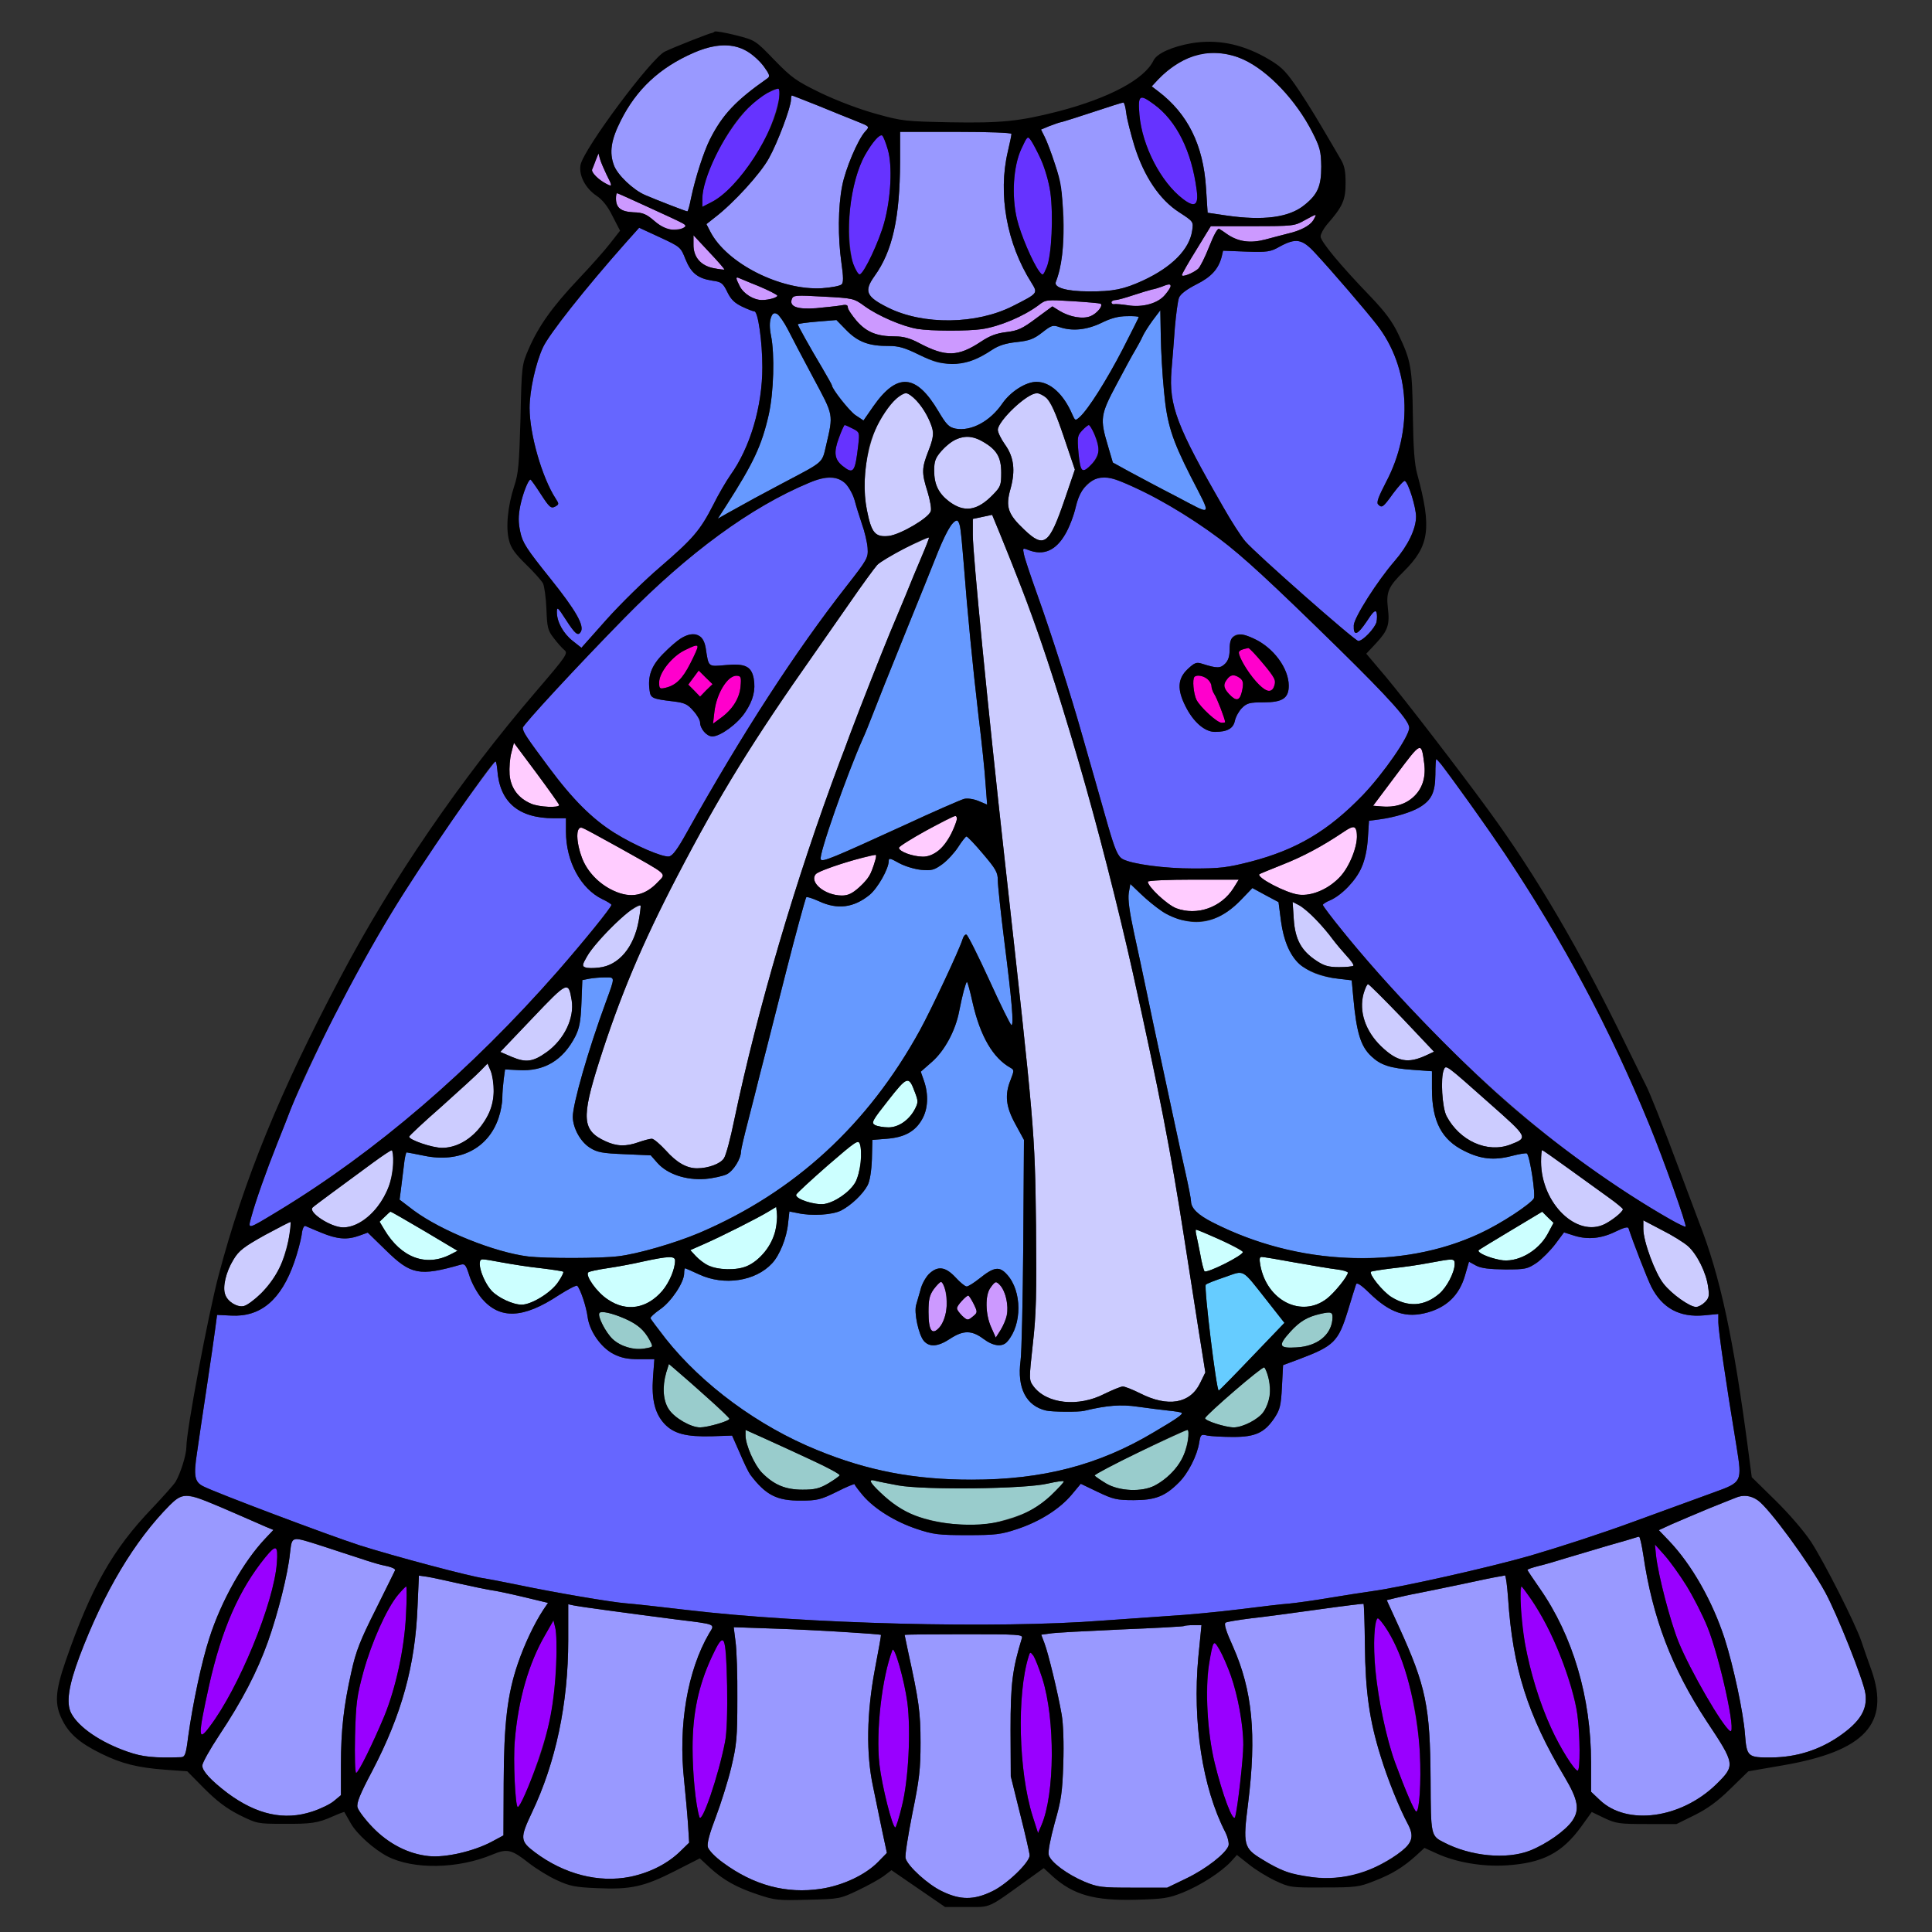 <?xml version="1.0" encoding="utf-8"?>
<!-- Generator: Adobe Illustrator 21.0.0, SVG Export Plug-In . SVG Version: 6.00 Build 0)  -->
<svg version="1.1" baseProfile="tiny"
	 id="svg212" inkscape:version="0.92.2 5c3e80d, 2017-08-06" sodipodi:docname="51.svg" xmlns:cc="http://creativecommons.org/ns#" xmlns:dc="http://purl.org/dc/elements/1.1/" xmlns:inkscape="http://www.inkscape.org/namespaces/inkscape" xmlns:rdf="http://www.w3.org/1999/02/22-rdf-syntax-ns#" xmlns:sodipodi="http://sodipodi.sourceforge.net/DTD/sodipodi-0.dtd" xmlns:svg="http://www.w3.org/2000/svg"
	 xmlns="http://www.w3.org/2000/svg" xmlns:xlink="http://www.w3.org/1999/xlink" x="0px" y="0px" viewBox="0 0 850 850"
	 xml:space="preserve">
<rect x="0" y="0" width="850" height="850" fill="#333333" stroke="none"/>
<sodipodi:namedview  bordercolor="#666666" borderopacity="1" gridtolerance="10" guidetolerance="10" id="namedview214" inkscape:current-layer="svg212" inkscape:cx="888.618" inkscape:cy="689.38779" inkscape:pageopacity="0" inkscape:pageshadow="2" inkscape:window-height="978" inkscape:window-maximized="1" inkscape:window-width="1920" inkscape:window-x="0" inkscape:window-y="1" inkscape:zoom="0.41647059" objecttolerance="10" pagecolor="#ffffff" showgrid="false">
	</sodipodi:namedview>
<g id="g210" transform="translate(0,0) scale(1,1)">
	<path id="path4" fill="none" d="M0,0h425h425v425v425H425H0V425V0z M323.7,15.5c-4.8-1.2-8.9-1.9-9.3-1.6c-0.3,0.3-0.9,0.6-1.2,0.6
		c-1,0.1-16.6,6.2-20.7,8.2c-6,2.9-35.8,42.9-37.1,49.9c-0.8,4.5,2.1,10.2,7,13.5c2.7,1.8,5,4.7,7.1,9l3.3,6.4l-4.3,5.5
		c-2.3,3-8.7,10.2-14.2,16c-11.5,12.2-17.4,20.6-21.7,30.5c-3,7-3.1,7.1-3.6,30.5c-0.6,20.5-0.9,24.3-2.8,30
		c-2.8,8.5-3.8,18.3-2.2,23.9c0.8,3.3,2.8,5.9,7.5,10.5c3.4,3.3,6.8,7.1,7.4,8.3c0.6,1.2,1.3,6.3,1.5,11.2c0.3,8.1,0.6,9.5,3.2,12.8
		c1.6,2.1,3.7,4.5,4.7,5.3c1.7,1.4,1,2.5-12.3,18c-33.6,39.2-63.7,83.2-86.2,125.9C123,480.5,107.3,519.1,96.2,561
		C91.5,578.8,82,629.4,82,636.6c0,3.5-2.6,11.7-4.8,15.4c-0.9,1.4-5.5,6.5-10.2,11.5c-17.4,18.1-27,35.1-38.1,67.2
		c-4.7,13.6-5,19.2-1.4,26.2c3,6,7.8,10.1,17,14.6c8.9,4.4,16,6.2,28.2,7.1l9.7,0.7l7.5,7.6c5.5,5.5,9.7,8.7,15.4,11.6
		c7.7,3.8,8,3.9,19,3.9c12.7,0.1,15.5-0.3,22.2-3.3c2.7-1.2,4.9-2,5-1.9c0.1,0.2,1.4,2.4,2.9,5.1c2.7,4.7,10.1,11.3,16,14.4
		c11.4,5.9,31.1,5.6,46.3-0.8c6.5-2.7,8.4-2.2,15.9,3.7c3.2,2.5,8.8,6,12.4,7.6c5.6,2.6,8,3.1,17.5,3.5c14.9,0.7,20.8-0.6,34.2-7.4
		l11.2-5.7l4.4,4.1c5.9,5.4,11.7,8.7,21.1,11.8c7.4,2.5,9,2.7,22,2.3c13.9-0.3,14.2-0.4,22-4.1c4.4-2.1,9.5-4.9,11.4-6.3l3.4-2.6
		l11.8,8.1l11.8,8.1h9.7c10.7,0,8.6,1,27.3-12.5l6.4-4.6l3.8,3.5c9.2,8.3,18.5,10.9,36.8,10.4c12.3-0.3,14.4-0.7,20.7-3.2
		c7.8-3.2,16.5-8.8,20.9-13.4l2.8-3.1l5.2,4.1c2.8,2.3,8,5.5,11.6,7.2c6.4,3,6.8,3.1,21.5,3c13.9,0,15.5-0.2,22-2.8
		c7.8-3,12.7-6,18.4-11.1l3.8-3.5l5.5,2.5c8.6,3.9,19.9,5.8,30.3,5.2c16.2-1,24.7-5.4,33.2-17.1l4.6-6.4l5.6,2.7
		c5.1,2.4,6.7,2.6,18.7,2.6h13l7.9-3.9c5.8-2.9,10.1-6,15.8-11.6l7.9-7.7l15.6-2.7c35.6-6.2,46.8-18.3,38.6-41.7
		c-1.5-4.1-3.5-9.9-4.5-12.9c-2.9-8.3-16.2-34.5-22-43.5c-3-4.6-9.6-12.3-15.7-18.3l-10.5-10.3l-1.4-10.7
		c-6.6-50.3-12.4-77.5-21.8-101.5c-1.3-3.4-5.3-14.1-8.9-23.7c-6.8-18.3-13-33.9-14.6-36.8c-0.5-0.9-4.3-8.7-8.5-17.2
		c-20.1-41.5-39.8-75.1-60.6-103.5c-12.9-17.7-36.5-48.3-45-58.5l-8.8-10.4l4.4-4.7c5.1-5.5,6-8.1,5.1-15.4c-0.8-7,0.2-9.4,7-16.1
		c11.3-11.2,12.4-19,5.9-42.9c-1.2-4.3-1.7-11.4-1.9-25.5c-0.3-21.3-0.8-24.3-6.4-36c-2.6-5.5-5.8-9.8-12.2-16.5
		c-13.5-14-22-24.3-22-26.5c0-1,1.3-3.4,2.8-5.2c7-8,8.2-10.8,8.2-18.3c0-5.4-0.5-7.8-2.3-10.7c-1.2-2.1-5-8.6-8.5-14.5
		c-3.5-6-8.7-14.2-11.6-18.3c-4.6-6.5-6.4-8.1-13.1-11.9c-10.7-5.9-21.3-7.9-32.2-6.1c-8.6,1.5-15.3,4.5-16.8,7.6
		c-4,8.3-19.5,16.5-41.5,22.3c-17.5,4.5-25.4,5.3-48.1,4.9c-19.4-0.4-21-0.5-32.4-3.7c-7.3-2-16.8-5.6-24.2-9.1
		c-11.1-5.4-12.9-6.7-20.6-14.6C332.3,17.7,332.3,17.7,323.7,15.5z"/>
	<path id="path6" fill="#9999FF" d="M336.1,29.3c2.5,3.5,2.8,4.3,1.5,5.2c-14,9.8-19.8,16-25.3,26.9c-2.7,5.4-6.4,16.8-8.3,25.9
		c-0.6,3.1-1.3,5.7-1.6,5.7c-0.6,0-13.5-5-18.6-7.2c-5.3-2.3-12.2-8.9-13.7-13.1c-2.1-5.6-1.3-11.1,3-19.6
		c6.9-13.8,17.1-23.3,31.9-29.8C318.5,17.4,328.9,19.4,336.1,29.3z"/>
	<path id="path8" fill="#9999FF" d="M547.1,26.2c10.9,5,23.2,18,30.3,32c3.4,6.7,3.8,8.4,3.9,15.1c0,8.5-1.5,12.2-7.4,16.9
		c-6.7,5.5-18.1,7-34.5,4.6l-8.1-1.2l-0.7-10.9c-1.2-18.9-8-32.6-21-42.5l-2.9-2.2l2.9-3.1c4.1-4.3,10.1-8.4,15.4-10.3
		C531.1,22.4,540.2,23,547.1,26.2z"/>
	<path id="path10" fill="#6633FF" d="M342.4,39c1.6,0-0.1,8.4-3.2,16.2c-5.8,14.5-17.2,29.2-26.1,33.7L309,91v-3.5
		c0-13.4,16.6-40.6,28.2-46.4C339.6,40,341.9,39,342.4,39z"/>
	<path id="path12" fill="#9999FF" d="M348.4,42c0.2,0,5.5,2.1,11.8,4.6c6.2,2.6,13.6,5.5,16.3,6.6c6.2,2.5,6.2,2.4,4.2,4.6
		c-3.3,3.6-8.8,16.6-10.2,24.1c-1.8,9.2-1.9,22.6-0.3,33.8c0.9,6.2,0.9,8.6,0.1,9.4c-0.7,0.7-4.5,1.4-8.6,1.7
		c-18.2,1.1-42-10.9-49.2-24.9l-1.7-3.3l3.8-3c8.1-6.2,20-19.2,23.7-26c3.9-7,9.7-22.5,9.7-25.8C348,42.8,348.2,42,348.4,42z"/>
	<path id="path14" fill="#6633FF" d="M507.7,45.9c9.9,7.2,16.6,20.6,18.8,37.8c0.9,6.7-0.9,7.8-6.1,3.8c-9.7-7.4-17.9-23.3-19.1-37
		C500.6,41.7,501.3,41.2,507.7,45.9z"/>
	<path id="path16" fill="#9999FF" d="M494.2,45.1c0.4-0.1,1,2,1.3,4.6c0.3,2.7,2,9.2,3.6,14.5c4.2,13.4,11.1,23.7,19.7,29.2
		c6.3,4.1,6.3,4.1,5.7,8.1c-1.2,8.2-8.9,16-21.6,21.9c-8.5,3.9-13.2,4.9-24.1,4.8c-9.5,0-15.2-1.7-14.3-4.1
		c4.8-12.3,4.6-37.1-0.3-51.7c-1.6-5-3.7-10.5-4.6-12.2L458,57l3.6-1.5c2-0.8,4.6-1.7,5.8-1.9c1.1-0.3,7.5-2.3,14.1-4.5
		C488.1,46.9,493.8,45.1,494.2,45.1z"/>
	<path id="path18" fill="#9999FF" d="M396,58h24.5c14.6,0,24.5,0.4,24.5,0.9c0,0.6-0.7,4-1.6,7.8c-4.4,18.7-0.5,40.5,10.4,57.7
		c2.9,4.7,2.9,4.6-8.1,10.2c-16.1,8.2-39.5,8.5-55.1,0.7c-9.6-4.8-10.6-7.2-5.8-13.9c7.9-11,11.1-25.6,11.2-50.2V58z"/>
	<path id="path20" fill="#6633FF" d="M388.1,59.6c0.5,0.3,1.6,3.1,2.5,6.2c2.1,7.1,1.4,21.3-1.6,32.2c-2.2,8.1-8.8,22.2-10.7,22.7
		c-2.4,0.8-4.8-9.7-4.7-20.7c0.1-16.1,4.5-30.8,11.7-38.7C386.4,60.1,387.7,59.3,388.1,59.6z"/>
	<path id="path22" fill="#6633FF" d="M453.6,61.8c3.7,5.4,7.4,15.2,8.5,22.7c1.4,10.2,0.6,27.9-1.6,33.1c-1.6,3.8-1.7,3.8-3.2,1.9
		c-2.9-3.8-8.3-16.4-9.9-23.2c-2.4-10.2-1.6-23.1,1.9-30.7C452,59.8,452.1,59.7,453.6,61.8z"/>
	<path id="path24" fill="#CC99FF" d="M263.3,67.5L264,70c0.4,1.4,1.7,4.4,2.8,6.7c2.7,5.3,2.7,5.6,0,4.2c-3.5-1.8-6.7-5-6.3-6.3
		c0.3-0.6,1-2.5,1.6-4.1L263.3,67.5z"/>
	<path id="path26" fill="#CC99FF" d="M271.5,85c0.5,0,25.8,11.6,28.8,13.2c2.7,1.4,0.5,2.8-4.4,2.8c-2.7,0-4.6-0.9-7.9-3.7
		c-3.6-3.1-5.1-3.8-9.4-3.9c-5.5-0.3-7.6-2-7.6-6.1C271,86,271.2,85,271.5,85z"/>
	<path id="path28" fill="#CC99FF" d="M578.8,94.6c0.2,0.1-0.3,1.1-1,2.3c-1.5,2.4-5.6,4.6-11.3,5.9c-2.2,0.6-6.7,1.7-9.9,2.6
		c-6.5,1.7-11.7,1-16.6-2.3c-1.4-1-3-2.1-3.6-2.4c-0.7-0.4-2.3,2.5-4.4,7.8c-1.8,4.6-4,9-4.9,9.8c-2.4,2-7.1,3.8-7.1,2.7
		c0-0.5,2.9-5.6,6.4-11.2l6.3-10.3h18.4c17.9,0,18.5-0.1,22.9-2.6C576.5,95.5,578.6,94.4,578.8,94.6z"/>
	<path id="path30" fill="#6666FF" d="M281.2,100.2l9.1,4.2c9,4.2,9.2,4.3,11.3,9.7c2.5,6.1,5.4,8.4,11.9,9.4c3.9,0.5,4.6,1.1,6.5,5
		c1.6,3.3,3.2,4.8,6.5,6.4c2.5,1.2,4.9,2.1,5.4,2.1c1.6,0,3.5,13.3,3.5,24.5c0,17.4-5.4,35.5-14.1,47.6c-1.8,2.6-5.3,8.5-7.6,13.2
		c-5.7,11.1-8.8,14.7-23.3,27.2c-6.7,5.7-17.2,16-23.4,22.9L255.8,285l-3.8-3c-4.2-3.3-7-8.4-7-12.7c0-2.5,0.4-2.2,4,3.4
		c4,6.2,5.3,7.3,6.5,5.3c1.7-2.7-2.1-9.4-13.4-23.5c-10.5-13.1-12.2-15.7-13.2-20.5c-0.9-4.2-0.9-6.9,0-11.5
		c1.1-5.3,3.5-11.5,4.5-11.5c0.2,0,2.3,2.9,4.6,6.5c3.7,5.7,4.4,6.3,6.2,5.4c1.8-1,1.8-1.2,0.3-3.5c-6-9.2-11.5-28.3-11.5-39.9
		c0-7.7,2.7-19.8,5.9-26.7c2.7-5.8,18.4-25.7,36.4-46L281.2,100.2z"/>
	<path id="path32" fill="#CC99FF" d="M305.1,103.5l6.9,7.4c3.9,4.1,6.9,7.6,6.7,7.7c-0.1,0.1-2.2-0.1-4.7-0.6
		c-5.7-1.1-9-4.9-8.9-10.5V103.5z"/>
	<path id="path34" fill="#6666FF" d="M578.6,111.3c7.1,7.6,22.2,25.2,27.1,31.5c14.7,18.8,16.3,46.4,4,69.5
		c-3.2,6.2-4.2,8.8-3.4,9.6c1.7,1.7,2.1,1.5,6.7-4.9c2.4-3.2,4.7-5.7,5.1-5.4c1.6,0.9,4.9,11.6,4.9,15.7c0,5.4-3.6,12.8-9.4,19.5
		c-7.7,8.9-17.8,24.8-18,28.3c-0.2,5,1.6,4.4,5.7-1.7c2.7-4.2,3.8-5.2,4.3-4c0.3,0.9,0.3,2.8,0,4.3c-0.8,2.8-6,8.3-8,8.3
		c-1.5,0-45.3-38.6-49.7-43.8c-1.9-2.2-6.2-8.9-9.6-14.9c-20.6-35.7-24.1-44.9-22.9-60.3c0.4-4.7,1.1-13.2,1.5-19
		c0.5-5.8,1.3-11.6,1.8-13c0.7-1.7,3.4-3.7,7.7-5.9c6.6-3.3,9.7-6.8,11.1-12.2l0.6-2.6l10.2,0.4c9.3,0.3,10.7,0.1,14.7-2.2
		C570.2,104.6,572.9,105.1,578.6,111.3z"/>
	<path id="path36" fill="#CC99FF" d="M324.8,122.2c0.4,0.1,4.4,1.9,9,3.7c4.5,1.9,8.2,3.8,8.2,4.2c0,0.8-3.7,1.9-6.8,1.9
		c-3.6,0-8-2.7-9.7-6c-0.8-1.6-1.5-3.2-1.5-3.5C324,122.1,324.3,122,324.8,122.2z"/>
	<path id="path38" fill="#CC99FF" d="M512.5,129.8c-3.1,3.7-9.9,5.6-16.4,4.5c-2.5-0.4-5.2-0.6-5.8-0.5c-0.7,0.2-1.3-0.2-1.3-0.8
		c0-0.5,0.8-1,1.8-1c0.9,0,4.4-1,7.7-2.1c3.3-1.1,7-2.2,8.2-2.5c1.2-0.2,3.2-0.8,4.5-1.3C515.9,124.2,516.3,125.3,512.5,129.8z"/>
	<path id="path40" fill="#CC99FF" d="M362.3,130.5c13,0.7,13.3,0.7,18.1,4.2c6.1,4.4,16.7,8.9,23.2,10c6,1,22.3,1,28.4,0.1
		c7.9-1.2,18.3-5.6,24.9-10.5c3.2-2.5,3.5-2.5,14.9-1.8c6.4,0.4,12,0.9,12.4,1.1c1.3,0.8-1.5,4.3-4.4,5.5c-3.4,1.4-9.1,0.4-13.6-2.3
		l-3.2-2l-7.2,5.3c-6,4.5-8,5.4-13,6c-4.3,0.5-7.3,1.6-11.2,4.2c-10.1,6.7-15.5,6.8-27.1,0.7c-4.1-2.2-7.1-3-10.7-3
		c-8,0-12.5-1.8-16.9-6.8c-2.1-2.5-3.9-5.1-3.9-6c0-1.1-0.8-1.3-3.2-0.8c-1.8,0.3-6.7,0.8-10.8,1.2c-8.3,0.6-11.9-0.7-10.6-4.1
		C349,129.9,350.1,129.8,362.3,130.5z"/>
	<path id="path42" fill="#6699FF" d="M342,138.2c0.9,0.6,3,3.6,4.6,6.7c1.5,3,6.5,12.5,11.1,21.1c9.2,17.2,9,15.9,5.7,30.2
		c-1.8,7.7-0.9,6.8-18.9,16.3c-10.4,5.5-14.1,7.5-24.3,13.2l-4.4,2.5l3.8-5.9c11.9-18.6,15.5-26.2,18.6-39.8
		c2.2-9.9,2.7-26.4,1-34.9c-0.7-3.2-0.7-5.9,0-7.7C340,137.5,340.4,137.3,342,138.2z"/>
	<path id="path44" fill="#6699FF" d="M510.5,136.5l0.2,11.5c0.1,6.3,0.7,17.1,1.4,24c1.3,14.4,3.4,21.1,11.7,37.5
		c9.5,18.5,10.1,17.5-6.1,9c-7.8-4-17.3-9.1-21.2-11.2l-6.9-3.8l-2.2-7.5c-3.5-11.7-3.3-13.5,3.8-26.8c3.4-6.4,7.1-13.3,8.3-15.2
		c1.1-1.9,2.6-4.6,3.2-6s2.6-4.5,4.4-7L510.5,136.5z"/>
	<path id="path46" fill="#6699FF" d="M495.8,139.1c2.8-0.1,5.2,0.1,5.2,0.4c0,0.2-3.2,6.6-7.1,14.2c-7,13.5-15.1,26.4-18.9,29.8
		c-1.9,1.7-2,1.6-3.2-1.1c-3.9-9.1-9.8-14.4-15.8-14.4c-4.7,0-11.4,4.3-15,9.5c-5.4,7.9-13.7,12.3-20.5,11.1c-3-0.6-4.1-1.7-7.6-7.6
		c-9.8-16.6-18.2-17.2-28.7-2.2l-4.3,6.2l-3.6-2.4c-2.7-1.9-10.3-11.5-10.3-13.1c0-0.2-1.9-3.6-4.3-7.7
		c-5.5-9.2-10.7-18.6-10.7-19.1c0-0.3,3.8-0.8,8.5-1.2l8.5-0.7l4.4,4.5c5,5.1,9.9,7,18.6,6.9c4.4,0,7.1,0.8,13.4,3.9
		c6.7,3.3,8.9,3.9,14.2,3.9c6.7,0,10.9-1.4,17.9-6.1c2.9-1.9,6-2.9,10.8-3.4c5.5-0.6,7.5-1.3,11.2-4.2c4.1-3.2,4.7-3.4,7.6-2.4
		c5.6,1.9,11.9,1.3,18.4-1.8C488.7,140,492.1,139.1,495.8,139.1z"/>
	<path id="path48" fill="#CCCCFF" d="M398.6,173c2,0,7,5.3,9.3,9.9c3.2,6.4,3.3,8.7,0.6,15.4c-3,7.7-3.1,9.6-0.4,18.1
		c1.1,3.7,1.8,7.5,1.4,8.5c-0.9,3-13.4,10.3-18.5,10.9c-6,0.6-7.6-1.3-9.6-11.4c-3.4-17.3,2.3-39.6,12.3-48.4
		C395.5,174.3,397.8,173,398.6,173z"/>
	<path id="path50" fill="#CCCCFF" d="M468,192.1l4.9,14.5l-4.4,12.9c-6.9,20.2-9.1,21.9-17.9,13.5c-7.2-6.8-8.3-10-6-18
		c2.2-8,1.5-14-2.5-19.5c-1.7-2.4-3.1-5.3-3.1-6.4c0-2.4,5.8-9.2,11.4-13.3C458.5,169.9,461.4,172.6,468,192.1z"/>
	<path id="path52" fill="#6633FF" d="M371.6,187c0.3,0,1.9,0.7,3.6,1.6c3,1.5,3,1.7,2.4,7.2c-1.4,12.1-2.1,13-6.9,9.2
		c-3.6-2.9-4-6-1.6-12.4C370.2,189.5,371.4,187,371.6,187z"/>
	<path id="path54" fill="#6633FF" d="M479,187c1.2,0,4.3,8,4.3,11.1c0,3-4.5,8.9-6.9,8.9c-0.7,0-1.4-2.8-1.9-7.6
		c-0.6-7-0.5-7.8,1.6-10C477.3,188.1,478.7,187,479,187z"/>
	<path id="path56" fill="#CCCCFF" d="M432.4,194.3c6.1,3.5,8.1,6.8,8.1,13.7c0,5.4-0.3,6.2-3.5,9.5c-7,7.3-12.8,8.2-19.6,3
		c-4.5-3.5-6.4-7.4-6.4-13.4c0-4.2,0.5-5.6,3.2-8.7c1.8-2,4.6-4.3,6.3-5C424.8,191.5,428,191.7,432.4,194.3z"/>
	<path id="path58" fill="#6666FF" d="M376,220.1c0.6,2.4,2.1,7.1,3.2,10.4c1.2,3.3,2.3,8,2.5,10.5c0.3,4.4,0.1,4.9-9.3,16.9
		c-22.6,28.9-45.6,64.4-70.1,108.1c-4.2,7.6-6.4,10.6-8,10.8c-2.9,0.4-15.2-4.9-24-10.4c-9.7-6.1-18.3-14.6-28.9-28.9
		c-9.9-13.3-11.3-15.4-11.4-17.3c0-1.2,23.7-26.9,44.9-48.5c27.9-28.4,55.4-48.6,81.1-59.3C366.8,207.8,373.4,210.4,376,220.1z
		 M291.6,287.8c-5.1,5.2-6.7,9.8-5.8,16c0.4,3.4,1.3,3.7,10.5,4.8c4.9,0.6,6.2,1.2,8.7,4.1c1.7,1.8,3,4.2,3,5.1
		c0,2.8,2.9,6.2,5.4,6.2c3.5,0,11.2-5.6,14.5-10.7c3.5-5.2,4.6-9.8,3.7-14.8c-1-5.3-3.8-6.7-12.2-5.9c-8,0.7-7.6,1.1-8.9-7.4
		c-0.4-2.6-1.4-4.6-2.5-5.2C303.7,277.7,299.5,279.7,291.6,287.8z"/>
	<path id="path60" fill="#FF00CC" d="M303.7,291.9c-3.4,6.7-6.3,9.6-10.9,10.7c-2.6,0.6-2.8,0.4-2.8-2.4c0-4.2,5.5-11.2,11-14
		C308.2,282.6,308.3,282.8,303.7,291.9z"/>
	<path id="path62" fill="#FF00CC" d="M307.4,295l3,3l3.1,3l-2.8,2.7l-2.7,2.8l-2.6-2.7l-2.6-2.6l2.3-3.1L307.4,295z"/>
	<path id="path64" fill="#FF00CC" d="M324.2,297.3c1.8,0.1,2,0.7,1.6,4.9c-0.5,5.2-3.7,10.2-9,13.9l-3.1,2.3l0.6-5.2
		c0.6-5.5,2.7-10.4,5.9-13.9C321.3,298.1,323.1,297.2,324.2,297.3z"/>
	<path id="path66" fill="#6666FF" d="M503,216.3c9.6,4.6,23.3,13.1,33.5,20.7c10.5,7.9,22.9,19.4,52.1,48c23,22.6,31.4,32,31.4,35.2
		c0,3.8-11.3,20.1-20.5,29.7c-15.2,15.7-29,23.9-49.3,29.2c-10.2,2.6-13.4,3-25.2,3c-12.7,0-26.8-1.9-31-4.1c-2.2-1.2-3.4-4-6.6-15
		c-1.5-5.2-3.9-13.8-5.4-19s-4.2-14.7-6-21c-4.7-16.7-13.5-44.3-19.6-61.3c-2.9-8.1-5.6-16.1-5.9-17.8c-0.6-2.8-0.6-2.9,2-1.9
		c6.7,2.6,12.1,0.2,16.3-7.2c1.7-2.9,3.7-8.2,4.5-11.8c1.2-5.1,2.3-7.1,5.1-9.7C483.9,208.3,487.1,208.7,503,216.3z M541,285.5
		c0,3.2-0.6,5.1-2,6.5c-2.1,2.1-3.6,2.1-10.2,0c-2.4-0.8-3.3-0.4-6.3,2.4c-4.4,4.2-4.7,8.9-0.9,16.4c3.4,6.8,8.4,11.2,12.9,11.2
		c5.5,0,8.1-1.5,8.8-4.9c0.4-1.8,1.8-4.3,3.1-5.6c2.2-2.2,3.4-2.5,9.6-2.5c8.2,0,11-1.8,11-7.3c0-7.7-6.8-16.9-15.5-20.8
		C544.2,277.5,541,278.9,541,285.5z"/>
	<path id="path68" fill="#FF00CC" d="M549.2,285.1c1.1-0.2,11.8,12.9,11.8,14.4c0,2.6-1.2,4.5-3,4.5c-2.1,0-8.3-6.8-11.1-12.2
		c-2.3-4.6-2.4-5.5-0.1-6.1C547.7,285.4,548.8,285.2,549.2,285.1z"/>
	<path id="path70" fill="#FF00CC" d="M533,301.9c0,0.9,0.6,2.5,1.3,3.6c1.1,1.6,4.7,10.9,4.7,12.2c0,0.2-0.7,0.3-1.5,0.3
		c-2,0-9.3-6.7-11.1-10.1c-1.3-2.7-1.9-9-0.9-10.1C527.4,295.9,533,298.9,533,301.9z"/>
	<path id="path72" fill="#FF00CC" d="M545.5,298.3c1.4,1.1,1.6,2.1,1.1,5c-0.9,4.6-2.2,5.4-4.8,3.1c-3.3-3.1-3.9-4.9-2.2-7.2
		C541.3,296.7,542.9,296.5,545.5,298.3z"/>
	<path id="path74" fill="#CCCCFF" d="M436.5,226.5l3.3,8c14.9,36.5,22.8,59.5,36.1,105c6.3,21.5,16.7,62.6,22.5,88.5
		c11.6,52.3,16.7,78.7,22.5,116c1.7,10.7,4.5,28.6,6.2,39.7l3.2,20.1l-2.3,4.7c-4.4,9.1-14.2,10.7-26.4,4.5c-3.2-1.6-6.7-3-7.6-3
		s-4.5,1.5-8,3.2c-11.6,6-25.6,4.5-31.4-3.4c-1.9-2.7-1.9-2.9-0.2-18.5c1.5-13.1,1.7-22,1.4-52.3c-0.5-41.4-0.6-42.3-13.8-161
		c-7.4-66.5-14-134.2-14-142.6v-7.1l4.3-0.9L436.5,226.5z"/>
	<path id="path76" fill="#6699FF" d="M424,248c1.6,21.1,3.9,44.6,6.5,67c1.4,11.3,2.8,24.7,3.1,29.8l0.7,9.2l-3.8-1.6
		c-2.2-0.9-4.9-1.3-6.4-0.9c-1.4,0.4-13.2,5.5-26.1,11.5c-31.7,14.5-36.2,16.4-36.9,15.1c-1.1-1.6,11.5-37.4,18.5-53.1
		c0.9-1.9,2.7-6.4,4.1-10c3.8-9.7,5.2-13.3,15.8-39.5c5.4-13.2,10.5-26,11.5-28.5c3.4-8.7,6.2-14.5,7.7-16.3
		C422.1,227,422.5,228.3,424,248z"/>
	<path id="path78" fill="#CCCCFF" d="M408.7,236.5c0.2,0.1-1.3,3.9-3.3,8.6c-2,4.6-5.1,12.2-7,16.9c-2,4.7-5,12.1-6.9,16.5
		c-3.6,8.7-13,32.5-17.5,44.5c-1.5,4.1-3.5,9.5-4.5,12c-19.4,51.7-36.3,109.2-46.5,157.9c-1.6,7.9-3.6,15.4-4.5,16.7
		c-1.5,2.4-6.9,4.4-11.8,4.4c-4.6,0-9-2.5-13.8-7.9c-2.6-2.8-5.3-5.1-6.1-5.1c-0.9,0-3.5,0.7-5.8,1.5c-5.6,2-9.6,1.9-14.6-0.4
		c-10.3-4.7-10.7-10.1-2.8-35c9.2-28.9,18.9-51.9,34.3-81.5c18.8-36.1,33.3-59.6,60.4-98.1c3.5-5,10.5-15.1,15.7-22.5
		c5.1-7.4,10.5-14.8,11.9-16.4s7.1-5,12.6-7.6C404,238.4,408.6,236.4,408.7,236.5z"/>
	<path id="path80" fill="#FFCCFF" d="M226.1,326.8l10,13.4c5.4,7.3,9.9,13.6,9.9,14c0,1.3-8.9,0.9-12.3-0.6c-5.7-2.4-9-6.9-9.5-12.8
		c-0.2-2.9,0.1-7.3,0.8-9.7L226.1,326.8z"/>
	<path id="path82" fill="#FFCCFF" d="M626.6,335.9c0.8,6.4-0.8,11.2-5.1,15c-3.7,3.2-7.9,4.4-13.7,3.9l-3.7-0.3l10.2-13.6
		C625.4,326.1,625.3,326.1,626.6,335.9z"/>
	<path id="path84" fill="#6666FF" d="M631.9,334c0.5,0,2.8,3,12.7,16.6c33.4,45.8,60.5,93.9,81.1,144.4
		c6.4,15.6,16.5,44.1,15.9,44.7c-0.2,0.2-3.2-1.2-6.7-3.2c-41.8-23.8-82.3-57.4-122.8-102c-12.4-13.6-30.1-35-30.1-36.4
		c0-0.3,1.4-1.3,3.2-2c5.2-2.3,11.4-8.8,13.8-14.4c1.5-3.3,2.5-8,2.8-12.9l0.5-7.7l4.6-0.6c6.8-0.9,14.2-3.2,17.8-5.4
		c5.2-3.2,6.7-6.5,6.8-14.3C631.5,337.1,631.7,334,631.9,334z"/>
	<path id="path86" fill="#6666FF" d="M218,335c0.3,0,0.6,1.7,0.8,3.7c1,14.2,9.3,21.3,24.9,21.3h5.3v5.9c0,13.1,6.5,25.1,16,29.7
		c2.2,1,4,2.2,4,2.5c0,1.1-12.1,16-23.8,29.4c-38.1,43.4-79.9,79.3-122.8,105.3c-13.9,8.4-13.4,8.3-11.8,2.5
		c1.8-6.7,6.5-20,11.4-32.3c2.3-5.8,5-12.5,5.9-15c2.6-6.5,13-28.9,19.1-41c15.6-31.2,37.3-66.3,60.9-98.7
		C213.2,341,217.7,335,218,335z"/>
	<path id="path88" fill="#FFCCFF" d="M420.3,359c2.7,0-3.2,12-7.5,15.4c-2.3,1.7-4.7,2.6-6.9,2.5c-4.6-0.1-10.4-2.3-10.4-3.9
		c0-0.7,5.4-4.1,12-7.6S419.8,359,420.3,359z"/>
	<path id="path90" fill="#FFCCFF" d="M596.2,364.3c2.4,3.7-1,15.1-6.3,21.1c-5,5.6-12.7,9-18.6,8.2c-5.5-0.7-18.7-7.6-17.2-9
		c0.2-0.2,4.7-2,9.9-4.1c9.2-3.6,17.8-8.2,27-14.4C594.2,363.9,595.6,363.4,596.2,364.3z"/>
	<path id="path92" fill="#FFCCFF" d="M272.5,373c21.9,12.3,20.7,11.1,17,15c-5.7,6.1-11.9,7.4-19.5,3.9c-6.4-2.9-11.7-8.4-14-14.6
		c-2-5.3-2.6-11.3-1.3-12.6C255.7,363.6,255.4,363.5,272.5,373z"/>
	<path id="path94" fill="#6699FF" d="M425.2,368c0.4,0,3.7,3.4,7.3,7.7c5.6,6.6,6.5,8.1,6.5,11.6c0,2.2,1.3,14.4,2.9,27.1
		c3.3,26,4.2,36.6,3.1,36.6c-0.4,0-4.8-8.9-9.7-19.7c-5-10.9-9.5-19.9-10.1-20.1s-1.3,0.7-1.7,2c-1.3,4.4-13.8,31-18.8,40.1
		c-22.8,41.5-55.1,71.2-97,89.1c-10.9,4.6-27.2,9.3-35.7,10.3c-8.3,1-31.6,1-39.6,0.1c-14.7-1.8-38.1-11.2-50.3-20.2l-6.3-4.8
		l0.6-4.6c0.3-2.6,0.9-7.3,1.3-10.5c0.3-3.1,0.9-5.7,1.2-5.7s3.8,0.7,7.8,1.5c15.5,3.2,28.2-3.2,32.7-16.8c0.9-2.6,1.6-6.5,1.6-8.6
		s0.3-5.8,0.6-8.2l0.6-4.4l5.9,0.3c11.3,0.7,19.6-4.3,25-14.8c1.8-3.6,2.4-6.6,2.7-14.6l0.4-10.2l3-0.6c1.7-0.3,4.8-0.6,7-0.6
		c4.5,0,4.5-0.5,0.3,11c-7.7,20.9-14.5,44.7-14.5,50.4c0.1,5,3.4,11,7.6,13.6c3.2,2,5.4,2.4,15.2,2.8l11.5,0.5l2.9,3.3
		c4.4,5,12.6,7.7,21,7.1c3.6-0.3,8-1.3,9.6-2.1c2.9-1.5,6.2-6.8,6.2-10c0-0.8,1.4-6.8,3.1-13.3s4.1-16.1,5.4-21.3
		c1.4-5.2,3.8-14.9,5.5-21.5s4.4-17.4,6.1-24c3.6-14.2,8.1-30.7,8.6-31.7c0.2-0.4,2.7,0.4,5.6,1.7c8.1,3.8,15.3,2.9,22.3-2.8
		c3.6-3,8.4-11.5,8.4-14.9c0-1.4,0.6-1.3,4.5,0.9c2.6,1.4,6.8,2.7,9.8,3c4.6,0.4,5.7,0.1,9.3-2.5c2.3-1.7,5.4-5.1,7-7.6
		C423.2,370.1,424.8,368.1,425.2,368z"/>
	<path id="path96" fill="#FFCCFF" d="M385.2,376.1c0.7-0.1-0.2,3.4-2,7.9c-0.5,1.4-2.8,4.2-5.1,6.3c-3.1,2.8-5,3.7-7.7,3.7
		c-7.4,0-14.5-5.8-11.5-9.4c1.2-1.4,10.3-4.6,20.6-7.2C382.3,376.7,384.8,376.1,385.2,376.1z"/>
	<path id="path98" fill="#FFCCFF" d="M525,387h20l-2.3,3.7c-5.4,8.6-16.1,12.3-25.2,8.9c-4.1-1.6-12.5-9.5-12.5-11.7
		C505,387.4,514,387,525,387z"/>
	<path id="path100" fill="#6699FF" d="M497.3,388.9l4.6,4.4c16.3,15.6,30.8,16.5,44.2,2.5l4.9-5.1l5.7,3.1l5.8,3.1l1.1,8.5
		c2.2,16.2,9.6,23.6,25.2,25.2l5.9,0.7l0.7,7.6c1.4,15.5,3.3,21.5,7.9,25.8c4.1,3.9,8.3,5.3,18.5,6l8.2,0.6v7.7
		c0,14.4,4.3,22.5,14.3,27.4c7.2,3.6,13,4.2,20.7,2.2c3.4-0.9,6.5-1.4,6.8-1.1c1.3,1.3,3.9,18.1,3,19.8c-0.5,0.9-4.4,4-8.6,6.8
		c-19.6,13.1-41.4,19.4-66.7,19.4c-23.7,0-45.2-5.1-66-15.7c-6.5-3.3-9.4-6.2-9.5-9.2c0-1.1-1.1-6.7-2.4-12.5
		c-1.3-5.8-3.9-17.4-5.6-25.6c-1.8-8.3-4.5-20.9-6-28c-1.6-7.2-4-18.9-5.5-26c-1.5-7.2-4-19-5.6-26.2c-2-9.3-2.7-14.5-2.3-17.4
		L497.3,388.9z"/>
	<path id="path102" fill="#CCCCFF" d="M568.7,396.8l2.9,1.5c3.2,1.7,10.5,9.1,14.7,14.9c1.5,2,4.3,5.3,6.2,7.4c1.9,2,3.3,4,2.9,4.3
		c-0.3,0.3-3.1,0.6-6.3,0.6c-4.6,0-6.6-0.6-9.9-2.8c-6.7-4.4-9.4-9.4-10-18.3L568.7,396.8z"/>
	<path id="path104" fill="#CCCCFF" d="M281.8,398.4c0.2,0.2-0.2,3.3-0.8,6.7c-2.1,11.7-8.8,19.7-17.5,20.6c-2.4,0.3-5.1,0.3-6-0.1
		c-1.4-0.5-1.4-1.1,0.7-4.7c2.8-5.1,15.1-17.9,19.8-20.7C279.9,399,281.6,398.2,281.8,398.4z"/>
	<path id="path106" fill="#6699FF" d="M425.4,432c0.3,0,1.4,4.1,2.5,9.1c3.4,14.9,9,24.4,16.7,28.7c1.6,0.9,1.6,1.2,0.1,5.1
		c-2.8,6.8-2.2,12,2.1,19.8l3.7,6.8l-0.3,45.5c-0.2,25-0.7,48.3-1.2,51.7c-1.6,12,2.5,19.9,11.3,21.9c2.5,0.6,14.5,0.7,16.7,0.1
		c10-2.4,16.2-2.9,23.6-1.8c4.4,0.6,10.4,1.4,13.4,1.7c3,0.3,5.6,0.7,5.9,1c0.6,0.6-2,2.5-12.4,8.6c-24.1,14.4-48.8,20.8-80,20.8
		c-25.2,0-45.7-3.9-67.9-13c-25.9-10.5-50.6-28.7-66.7-49c-3.5-4.5-6.5-8.5-6.7-9c-0.2-0.4,1.7-2.2,4.3-4
		c4.8-3.3,10.5-11.8,10.5-15.8c0-1.2,0.2-2.2,0.4-2.2c0.2,0,3,1.2,6.2,2.7c11,5.1,24.8,3,32.1-4.9c3.3-3.5,6.4-11.2,7-17.4l0.6-5.4
		l3.6,0.7c6.2,1.4,15.3,0.8,19.1-1.1c4.5-2.3,9.7-7.3,11.7-11.1c1-1.9,1.7-6.2,1.9-11.5l0.2-8.5l6.4-0.5c7.7-0.6,12.5-3.2,15.5-8.6
		c2.6-4.5,2.9-10.9,0.8-16.9l-1.4-4l4.9-4.3c5.6-4.9,10.4-13.8,12-22.3c0.6-2.9,1.5-6.9,2-9.1C424.6,433.7,425.2,432,425.4,432z
		 M408.6,560.6c-1.4,1.5-3.1,4.5-3.6,6.8c-0.6,2.2-1.5,5.2-1.9,6.6c-1.1,3.4,1.1,13.4,3.4,16c2.5,2.8,6.2,2.5,11.5-1
		c5.8-3.8,9.5-3.8,14.6,0c4.4,3.3,8.4,3.8,10.6,1.2c6.5-7.4,6.5-22.1-0.1-29.4c-3.4-3.8-5.7-3.5-12.2,1.7c-2.4,1.9-4.9,3.5-5.6,3.5
		s-2.9-1.8-4.9-4C415.9,557.2,412.5,556.8,408.6,560.6z"/>
	<path id="path108" fill="#CC99FF" d="M414,564c1.6,0,3,7.6,2.3,12.5c-0.3,2.7-1.6,5.8-2.9,7.4c-3.3,3.8-4.9,1.7-4.9-6.7
		c0-5.4,0.4-7.3,2.3-10C412.1,565.5,413.5,564,414,564z"/>
	<path id="path110" fill="#CC99FF" d="M438.1,564c1.4,0,3.9,3.9,4.7,7.5c1,4.8,0.2,9.3-2.6,13.7l-2.1,3.3l-2-4.5
		c-2.6-5.7-2.8-14.2-0.3-17.5C436.7,565.1,437.8,564,438.1,564z"/>
	<path id="path112" fill="#CC99FF" d="M426,570c0.3,0,1.4,1.7,2.4,3.7c1.8,3.7,1.7,3.8-0.5,5.6c-2.1,1.7-2.3,1.7-4.6-0.4
		c-2.9-2.8-2.9-3.7-0.1-6.6C424.4,571,425.6,570,426,570z"/>
	<path id="path114" fill="#CCCCFF" d="M251.5,440c1.3,7.8-3.2,17.3-11,22.9c-6,4.3-9.1,4.7-15.3,2.1l-5.1-2.2l14.2-14.9
		C249.7,431.7,250.1,431.5,251.5,440z"/>
	<path id="path116" fill="#CCCCFF" d="M601.9,433c0.4,0,7.1,6.7,14.9,14.8l14.1,14.9l-3.2,1.5c-8.3,3.9-12.9,3-20.1-3.9
		c-6.9-6.7-9.8-15.3-7.7-23.1C600.6,434.9,601.4,433,601.9,433z"/>
	<path id="path118" fill="#CCCCFF" d="M214.5,467.9l1.4,3.3c2,5,1.7,13.8-0.8,18.6c-4.9,9.6-12.5,15.2-20.6,15.2
		c-4.4,0-14.5-3.5-14.5-4.9c0-0.4,6.4-6.4,14.3-13.3c7.8-7,15.6-14.1,17.2-15.8L214.5,467.9z"/>
	<path id="path120" fill="#CCCCFF" d="M655.3,485.4c17.2,15.2,17.1,15.1,9.1,18.2c-10,3.8-22.2-1.6-28-12.6
		c-1.9-3.7-2.7-16.6-1.2-20.3C636.2,468.4,635.7,468,655.3,485.4z"/>
	<path id="path122" fill="#CCFFFF" d="M402.5,480.5c1.5,3.9,1.5,4.5,0.1,7.3c-2.5,4.9-7.2,8.2-11.7,8.2c-2.2,0-4.9-0.5-5.9-1
		c-1.8-1-1.3-1.9,5.8-10.9C399.2,473.4,399.8,473.2,402.5,480.5z"/>
	<path id="path124" fill="#CCFFFF" d="M378.3,503.3c1.3,3.3,0.1,13.3-2,16.9c-2.5,4.3-8.9,8.7-13.6,9.5c-4.2,0.6-13-2.2-12.4-4.1
		c0.2-0.6,6.4-6.3,13.8-12.8C376.5,502.1,377.6,501.3,378.3,503.3z"/>
	<path id="path126" fill="#CCCCFF" d="M172.3,506.1c1.5-0.2,0.6,11-1.3,16.2c-3.7,9.8-12.6,17.7-20,17.7c-5.5,0-15.8-6.8-13.4-8.8
		c0.9-0.9,13.1-9.8,26.4-19.6C168.1,508.6,171.8,506.1,172.3,506.1z"/>
	<path id="path128" fill="#CCCCFF" d="M678.5,506c0.2,0,5.5,3.7,11.7,8.2c6.2,4.5,14.1,10.2,17.6,12.7c3.4,2.4,6.2,4.8,6.2,5.1
		c0,1.1-4.4,4.7-7.9,6.5c-12.3,6.2-28-9-28.1-27.3C678,508.4,678.2,506,678.5,506z"/>
	<path id="path130" fill="#CCFFFF" d="M341.5,531l0.3,2.7c0.7,5.3-1.7,12.9-5.5,17.3c-4.8,5.6-9.7,7.7-16.7,7.4
		c-6.1-0.3-9.9-2-13.5-5.8l-2.4-2.6l5.9-2.6c7.8-3.4,24-11.6,28.4-14.3L341.5,531z"/>
	<path id="path132" fill="#CCFFFF" d="M171.8,533.1c0.2-0.1,6.9,3.8,14.9,8.5l14.6,8.7l-2.9,1.5c-10.9,5.7-21.9,1.6-29.3-10.8
		l-2.1-3.5l2.3-2.2C170.5,534.1,171.6,533.1,171.8,533.1z"/>
	<path id="path134" fill="#CCFFFF" d="M678.5,533.1l2.5,2.5l2.5,2.4l-2.5,4.7c-4.2,7.9-13.7,13.1-21.1,11.6c-5.2-1-10.3-3.3-9.3-4.3
		c0.5-0.4,7-4.4,14.4-8.8L678.5,533.1z"/>
	<path id="path136" fill="#CCCCFF" d="M127.8,537.6c1.1,0.8-2.1,14.6-4.7,20c-3.2,6.9-11.7,16-15.8,17c-2.8,0.7-7.1-1.8-8.2-5
		c-1.3-3.3,0.3-10,3.6-15.4c2.4-4,4.5-5.6,13.8-10.8C122.6,540.1,127.7,537.5,127.8,537.6z"/>
	<path id="path138" fill="#CCCCFF" d="M723,536.9l8.2,4.3c4.6,2.3,9.7,5.5,11.5,7.1c3.9,3.5,8,11.6,8.8,17.9
		c0.6,3.9,0.4,4.9-1.4,6.7c-1.2,1.2-2.9,2.1-3.9,2.1c-2.8,0-10.8-5.7-14.3-10.2c-3.7-4.6-8.9-18.6-8.9-24.1L723,536.9L723,536.9z"/>
	<path id="path140" fill="#6666FF" d="M134.4,539.4c13.3,5.9,17.1,6.6,23.8,4.2l3.6-1.3l7.9,7.7c11.1,10.9,14.8,11.6,33,6.4
		c1.9-0.5,2.3,0.1,3.9,5.1c1,3.1,3.4,7.4,5.3,9.7c8,9.4,18.3,9,34-1.4c4.1-2.6,7.7-4.5,8.1-4.1c1.5,1.8,3.9,9.1,4.5,13.5
		c0.8,6.4,5.8,13.6,11.4,16.5c3.4,1.7,6.1,2.3,11.2,2.3h6.8l-0.6,7.9c-0.7,9.8,0.8,16,5.1,20.6c4.1,4.3,9.6,5.7,20.8,5.4l8.9-0.3
		l3.4,7.7c1.8,4.3,3.9,8.6,4.6,9.5c6.8,9,11.7,11.5,22.3,11.4c7.1,0,8.7-0.4,15.8-3.9c4.3-2.2,7.8-3.6,7.8-3.3c0,0.4,1.7,2.6,3.7,5
		c5.1,5.9,14.1,11.5,23.7,14.7c7.2,2.4,9.6,2.7,22.1,2.7s14.9-0.3,22.1-2.7c9.9-3.3,18.6-8.8,23.9-15.1l4-4.8l7.5,3.6
		c6.7,3.2,8.3,3.6,15.8,3.6c9.5,0,13.8-1.7,19.8-7.7c4.1-4,8.1-11.9,9-17.6c0.6-3.6,0.8-3.8,3.6-3.1c1.7,0.3,6.8,0.6,11.4,0.6
		c9.8,0,13.8-1.9,18.2-8.5c2.3-3.5,2.8-5.4,3.2-13.6l0.5-9.5l7-2.6c15.4-5.8,17.3-7.7,21.5-21.3c1.7-5.6,3.3-10.8,3.6-11.6
		c0.3-1,2,0,5.7,3.6c9.2,9,16.3,11.4,25.9,8.7c8.4-2.4,13.8-7.6,16.3-16.1l1.8-6.2l3.1,1.7c2.3,1.2,5.7,1.6,12.8,1.7
		c9.1,0,9.8-0.2,14-3c2.3-1.7,6-5.4,8.1-8.2l3.8-5.1l4.7,1.5c6,1.8,11.9,1.2,18.3-2c3.3-1.6,5.2-2.1,5.4-1.3
		c1.9,5.9,8.2,22.1,10,25.7c4.8,9.4,12.4,13.6,23.2,12.6l6.3-0.6v3.7c0,3.4,3.2,25.6,8,54.6c2.5,15.6,2.5,15.7-10,20.2
		c-12.8,4.7-23.6,8.6-35.1,12.8c-14.1,5.2-32.9,11.3-45.9,15.1c-17.8,5.1-56,13.7-69,15.5c-4.1,0.6-12.8,1.9-19.2,3
		c-6.5,1.1-14.4,2.2-17.5,2.5c-3.2,0.2-13,1.4-21.8,2.5s-23.2,2.5-32,3c-8.8,0.6-21.6,1.5-28.5,2c-46.1,3.6-130.9,1.5-183-4.7
		c-11.8-1.4-23.7-2.7-26.5-2.9c-6.6-0.5-31.8-4.8-47.5-8.1c-6.9-1.4-13.6-2.7-15-2.9c-5.8-0.7-40.3-9.9-55-14.6
		c-13.3-4.3-63.2-23.1-68.6-25.9c-3.8-1.9-4.3-4.6-2.7-14.9c0.7-5.2,2.7-18.3,4.3-29c1.6-10.7,3.3-22.2,3.7-25.5l0.8-6l6.2,0.3
		c13,0.7,22-6.9,27.8-23.6c1.4-4,2.8-9.3,3.2-11.8C133,540.6,133.7,539.1,134.4,539.4z"/>
	<path id="path142" fill="#CCFFFF" d="M526.2,541c1.7,0,20.2,8.8,20.6,9.8c0.4,1.4-15.9,9.6-16.9,8.5c-0.3-0.5-1.2-3.7-1.8-7.3
		c-0.7-3.6-1.5-7.5-1.8-8.8C526,542,526,541,526.2,541z"/>
	<path id="path144" fill="#CCFFFF" d="M297,554.6c0,3.7-2.5,9.6-5.6,13.3c-6.8,7.9-15.8,9.4-24,3.8c-4.8-3.1-10-10.5-8.6-11.9
		c0.4-0.4,4.1-1.2,8.2-1.8s11.3-1.9,16-3C294.1,552.6,297,552.5,297,554.6z"/>
	<path id="path146" fill="#CCFFFF" d="M555.1,553c0.7,0,7.4,1.1,14.9,2.5c7.4,1.3,15.6,2.7,18.3,3c2.6,0.3,4.7,1,4.7,1.4
		c0,1.6-6,9-9.3,11.5c-11.1,8.5-26.3,0.9-29.2-14.7C554,553.9,554.1,553,555.1,553z"/>
	<path id="path148" fill="#CCFFFF" d="M221.3,555.5c4.4,0.8,12,2,17,2.5c5,0.6,9.3,1.3,9.5,1.5c0.3,0.3-0.7,2.3-2.2,4.5
		c-3,4.6-11.7,10-16.1,10c-3.9,0-10.4-3.1-13.2-6.1c-2.6-2.8-5.3-8.9-5.3-11.9C211,553.6,211.3,553.6,221.3,555.5z"/>
	<path id="path150" fill="#CCFFFF" d="M640,556.2c-0.1,3.7-3.5,10.2-6.8,13c-6.6,5.6-13.7,6-21.1,1.4c-3.8-2.4-10-10.1-8.9-11.1
		c0.2-0.2,4.4-0.9,9.4-1.5c4.9-0.5,12.3-1.6,16.4-2.4C639.7,553.6,640,553.6,640,556.2z"/>
	<path id="path152" fill="#66CCFF" d="M557.4,572.2l7.7,9.8L551,596.7c-7.8,8.2-14.4,14.9-14.8,15.1c-1,0.3-6.6-45.7-5.7-46.6
		c0.3-0.4,4.1-1.9,8.3-3.3C547.8,558.8,546,557.8,557.4,572.2z"/>
	<path id="path154" fill="#99CCCC" d="M281.8,584.3c2.1,1.9,5.2,6.8,5.2,8c0,0.2-1.6,0.7-3.5,1c-4.7,0.8-10.4-0.9-13.9-4.1
		c-3.1-2.9-6.8-10.1-5.9-11.5C264.9,575.8,277.7,580.4,281.8,584.3z"/>
	<path id="path156" fill="#99CCCC" d="M586.2,580.6c-0.7,6.9-6.8,11.7-15.7,12.2c-7.9,0.5-8.4-0.7-2.8-6.9c4.1-4.5,7.4-6.5,13-7.8
		C585.9,576.9,586.5,577.2,586.2,580.6z"/>
	<path id="path158" fill="#99CCCC" d="M294.3,600.1l3.6,3.1c10.3,8.8,23,20.4,23,21c0.1,1-9.6,3.8-12.9,3.8c-4,0-11.2-4.1-13.7-7.9
		c-2.6-3.8-3-10-1.2-16.2L294.3,600.1z"/>
	<path id="path160" fill="#99CCCC" d="M556.2,601.6c1.5,0.9,3,8.9,2.4,12.8c-0.4,2.1-1.6,5.2-2.8,6.9c-2.3,3.2-8.9,6.6-12.9,6.7
		c-3.8,0-13.1-3-12.7-4.1c0.2-0.6,5.9-5.9,12.8-11.9C549.8,606,555.8,601.4,556.2,601.6z"/>
	<path id="path162" fill="#99CCCC" d="M328,629.1l7.8,3.5c26.4,12,34.1,15.8,33.6,16.5c-0.3,0.5-2.6,2.1-5.1,3.6
		c-3.8,2.2-5.9,2.7-11.2,2.7c-7.5,0-12.6-2.1-17.9-7.5c-3.3-3.4-7.2-12.2-7.2-16.4L328,629.1L328,629.1z"/>
	<path id="path164" fill="#99CCCC" d="M522.4,629.1c1.4-0.2-0.2,8.5-2.3,12.7c-2.3,4.4-7.3,9.3-12.1,11.8
		c-5.6,2.9-15.5,2.5-21.3-0.9c-2.5-1.5-4.8-3.1-5.1-3.5c-0.3-0.5,8.6-5.2,19.7-10.4C512.4,633.5,521.9,629.2,522.4,629.1z"/>
	<path id="path166" fill="#99CCCC" d="M384.8,651.4c0.9,0.3,5.6,1.2,10.3,2.1c11.4,2.1,56,1.6,65.9-0.8c3.6-0.8,6.7-1.3,7-1
		s-2.4,3.1-5.8,6.4c-6.6,6-11.7,8.5-23.7,11.6c-12.5,3.2-34-0.1-43.8-6.8c-4.1-2.8-11.7-10.1-11.7-11.2
		C383,651.3,383.8,651.1,384.8,651.4z"/>
	<path id="path168" fill="#9999FF" d="M105,666.5c4.7,2,10,4.4,11.9,5.2l3.4,1.4l-3.5,3.7c-9.7,10.2-19.5,27.6-24.7,43.9
		c-3.4,10.4-7.3,28.9-9.3,43.3c-1,8-1.4,9-3.2,9.1c-11.6,0.4-16.9-0.1-23.4-2.4c-11.9-4.1-21.7-10.8-24.9-17
		c-2.3-4.5-1.1-12.2,3.7-25c10.7-28.3,24.2-50.9,39.7-66.5C80.8,656.2,81.8,656.3,105,666.5z"/>
	<path id="path170" fill="#9999FF" d="M773.4,660.1c5,3.5,22.5,27.4,29.6,40.4c5.3,9.7,17,39.1,17.7,44.6c1,7.1-2.4,12.5-11.7,18.9
		c-8.8,6-18.8,9.1-29.4,9.2c-10.8,0.1-11.1-0.2-11.9-10.4c-0.7-9.3-5-29.6-8.9-41.8c-5.4-16.6-14.5-32.6-24.5-43.1l-4.5-4.7l5.9-2.7
		c3.2-1.4,10.3-4.4,15.8-6.7c5.5-2.2,10.9-4.4,12-4.8C766.9,657.5,770.3,657.9,773.4,660.1z"/>
	<path id="path172" fill="#9999FF" d="M721.1,676.1c0.4-0.1,1.2,3.6,1.9,8.1c4,27.4,12.5,49.7,27.8,73c12.7,19.1,12.7,19.5,4.3,27.8
		c-15.5,15.1-39.3,18.4-51.3,6.9l-3.8-3.6v-12.9c0-28.6-8-55.7-22.6-76.6c-3-4.3-5.4-7.9-5.4-8.1c0-0.3,2.1-1,4.8-1.7
		c2.6-0.6,8.1-2.2,12.2-3.5c4.1-1.2,12.5-3.7,18.5-5.5c6.1-1.7,11.5-3.3,12-3.5C720.1,676.3,720.8,676.1,721.1,676.1z"/>
	<path id="path174" fill="#9999FF" d="M130.1,677c1.7,0,8.2,2,27.9,8.5c4.1,1.4,8.5,2.7,9.8,3c4.1,0.8,6.3,1.6,6,2.4
		c-0.2,0.4-4,8.2-8.5,17.2c-6.8,13.5-8.7,18.3-10.7,27.4c-3.4,15.1-4.6,25.7-4.6,41.1v13.2l-3,2.5c-1.6,1.4-5.9,3.5-9.6,4.7
		c-12.3,4.1-24.5,1.4-37.4-8.2c-7.3-5.6-11-9.6-11-12c0-1.2,3.3-7.1,7.4-13.3c10.1-15.2,16.7-27.9,21.4-41
		c4.5-12.6,8.9-30.1,9.8-39.3C128.2,678.1,128.6,677,130.1,677z"/>
	<path id="path176" fill="#9900FF" d="M728.1,679.5l4.2,4.7c6.4,7.1,14.5,20.7,18.9,31.6c5.5,13.6,12.9,47.6,10,45.8
		c-3.4-2.1-17.6-26.7-22.7-39.2c-3.7-9.2-8.9-29.2-9.9-37.9L728.1,679.5z"/>
	<path id="path178" fill="#9900FF" d="M121.8,687.7c-1.3,17.6-16.8,55.2-29.6,72c-5.1,6.9-5.2,4.4-0.2-18.2
		c5.5-24.6,13.1-42,24.7-56.3C121.5,679.3,122.4,679.7,121.8,687.7z"/>
	<path id="path180" fill="#9999FF" d="M184.3,693.2l3.6,0.5c2,0.3,8.3,1.7,14.1,3s12.1,2.6,14,2.9c1.9,0.2,8.4,1.6,14.3,3l10.8,2.6
		l-2.1,3.1c-4,6.1-8.3,15.2-11.2,23.7c-4.6,13.5-6.1,26.4-6.2,52.5l-0.1,23l-5.2,2.8c-7.9,4.2-20.4,7.1-27.7,6.3
		c-8.9-0.9-17.7-5.4-24.7-12.7c-3.3-3.4-6.2-7.3-6.6-8.7c-0.5-2,1-5.7,6.5-16.1c13-24.9,18.9-46.5,19.9-72.3L184.3,693.2z"/>
	<path id="path182" fill="#9999FF" d="M662.1,693.1c0.4,0,1,4.5,1.4,10.1c2,30.5,8.6,51.4,24.8,78.5c6,10.1,6.8,14.4,3.5,19.3
		c-3,4.4-11.4,10.3-18.7,13.2c-10.3,4-26.1,2.5-37.8-3.6c-5.8-2.9-5.8-3-5.9-27.5c-0.2-32.4-2-41.2-13.9-67.3l-5.4-11.8l3.7-0.9
		c2-0.5,6.4-1.5,9.7-2.1s12.1-2.5,19.5-4c7.4-1.6,14.6-3.1,16-3.3C660.4,693.5,661.8,693.2,662.1,693.1z"/>
	<path id="path184" fill="#9900FF" d="M178.7,698c0.3,0,0.3,5.8-0.1,12.9c-0.7,14.5-4.5,31.9-9.6,44.3
		c-4.9,11.7-11.3,24.8-12.3,24.8c-0.5,0-0.7-7-0.5-16.3c0.4-14.5,0.8-17.5,3.7-28.2c3.6-13,10.2-27.8,15.2-33.8
		C176.8,699.7,178.4,698,178.7,698z"/>
	<path id="path186" fill="#9900FF" d="M669.4,698c0.9,0,8.8,12.4,12.4,19.6c5.2,10.4,11,28,12.2,36.9c1.2,9.1,1.3,24.5,0.1,24.5
		c-1.4,0-7.7-10-11.6-18.6c-7.8-17-13.5-40.6-13.5-55.5C669,701.1,669.2,698,669.4,698z"/>
	<path id="path188" fill="#9999FF" d="M599.9,705.6c0.2,0.2,0.5,8.4,0.6,18.1c0.2,20.6,2,33.2,6.9,48.9c3.1,10.2,8.3,23,12,29.9
		c2.7,5.1,2.1,8-2.6,11.8c-4.7,3.8-14.5,9-19.3,10.2c-9.2,2.3-17.9,2.3-28,0.1c-3.3-0.7-9.3-3.5-14.6-6.8c-7.7-4.7-8.1-6.3-5.8-24.3
		c3.8-30.4,1.9-49.8-6.6-69c-3.1-6.8-4.1-10.1-3.3-10.6c0.6-0.4,5.7-1.2,11.2-1.9c5.6-0.6,18.9-2.4,29.6-3.9
		C590.7,706.6,599.7,705.5,599.9,705.6z"/>
	<path id="path190" fill="#9999FF" d="M250,705.8l2.3,0.5c2.3,0.5,23.3,3.4,45.2,6.2c17.9,2.2,17.1,1.9,14.5,6.1
		c-9.5,16.3-13.7,40.4-11,64.9c0.6,6,1.4,14.6,1.7,19.1l0.5,8.1l-3.8,3.7c-5.7,5.6-13.5,9.5-22.1,11.3c-13.9,2.8-29.1-1.1-42-10.8
		c-6.5-4.9-6.6-6.2-1.3-17.4c10.5-22,16-48,16-75.9L250,705.8L250,705.8z"/>
	<path id="path192" fill="#9900FF" d="M606.2,712c1.5,0,7.6,10.5,10.3,17.7c4,10.5,7.5,28.5,8.2,41.9c0.6,12.2-0.2,25.4-1.6,25.4
		c-0.8,0-4.8-9.3-9.3-21.5c-5.9-16.3-10.3-43.9-9.1-57.3C605,714.8,605.7,712,606.2,712z"/>
	<path id="path194" fill="#9900FF" d="M243.5,712.9l0.8,3.3c1.4,5.2,0.1,28.3-2.1,39.3c-2.8,13.1-12.3,39.4-14.4,39.5
		c-1.1,0-2.1-20.8-1.3-29.3c1.5-17.9,6.1-33.9,13.3-46.3L243.5,712.9z"/>
	<path id="path196" fill="#9999FF" d="M524.9,715h3.7l-1.4,14.2c-2.6,28.3,1.8,57.3,11.9,76.9c1.1,2.2,1.7,4.9,1.4,5.9
		c-1.1,3.4-9.8,10.2-18.5,14.4l-8.5,4.1h-15c-14,0-15.4-0.2-21.3-2.6c-7.8-3.3-15-8.7-15.8-11.8c-0.4-1.4,0.7-7,2.6-14
		c2.9-10.1,3.4-13.5,3.8-26.2c0.3-8.8,0-17.5-0.7-21.5c-1.6-9.3-5.9-27.1-7.6-31.5l-1.4-3.7l3.7-0.5c2-0.4,16.1-1.1,31.2-1.8
		c15.1-0.6,27.7-1.3,27.9-1.5C521.1,715.2,523,715,524.9,715z"/>
	<path id="path198" fill="#9999FF" d="M322.8,715.9l17.3,0.6c18.1,0.6,47.1,2.3,47.5,2.8c0.1,0.1-1.1,6.9-2.7,15.2
		c-3.6,19.2-3.9,37.1-0.8,51.5c1.1,5.2,2.9,13.9,4,19.4l2.1,9.8l-3.9,4c-5.5,5.6-15.3,10.3-25.1,11.8c-15.2,2.3-29.5-1.5-43.1-11.5
		c-3.6-2.6-6.3-5.5-6.7-6.9c-0.4-1.7,0.8-6,3.5-13.1c2.2-5.8,5.3-15.6,6.8-21.8c2.4-10.1,2.7-13.1,2.7-30.2
		c0.1-10.5-0.3-21.8-0.8-25.3L322.8,715.9z"/>
	<path id="path200" fill="#9999FF" d="M424.1,719c24.3,0,26,0.1,25.5,1.7c-4.2,13.7-5,20.1-5,40.3l0.1,20.5l4.1,16.5
		c2.3,9.1,4.2,17.4,4.2,18.3c0,3.1-10.1,12.8-16.5,15.8c-8,3.9-14,3.9-22,0c-6.2-2.9-15.2-11.1-16.1-14.6c-0.3-1.2,1.1-10,3-19.6
		c3.1-15.1,3.6-19.6,3.6-31.2c0-13.3-0.7-18.4-5.5-40.2c-0.8-3.8-1.5-7.1-1.5-7.2C398,719.1,409.7,719,424.1,719z"/>
	<path id="path202" fill="#9900FF" d="M318.3,721.9c1.7,1.7,2.3,36.3,0.7,44.4c-2.9,15-10.3,36.6-11.3,33.1c-1.7-5.6-3-19.4-3-30.4
		c0-15.1,2.6-27.4,8.4-39.9C316.2,722.4,317.3,720.9,318.3,721.9z"/>
	<path id="path204" fill="#9900FF" d="M536.6,725.9c5.8,10.2,10.4,28.7,10.4,41.7c0,6.2-2.5,28.1-3.6,31.8c-0.9,2.7-5.6-9.9-9-23.8
		c-4.1-16.9-4.4-39.7-0.8-52C534.1,722.1,534.6,722.5,536.6,725.9z"/>
	<path id="path206" fill="#9900FF" d="M399.2,749c1.6,12.6,0.5,34.2-2.4,45.6c-1.2,5.1-2.6,9.4-2.9,9.4c-1.3,0-5.9-18.2-7-27.8
		c-1.6-14.6,1.1-38,5.7-50.2C393.5,723.7,397.9,739.3,399.2,749z"/>
	<path id="path208" fill="#9900FF" d="M454.7,728.5c0.7,1.1,2.5,5.6,3.9,10c5.7,18,5.5,50.8-0.4,64.5l-1.5,3.5l-2.4-7.5
		c-6.2-19.7-7-53.6-1.7-70.4C453.2,726.7,453.3,726.7,454.7,728.5z"/>
	<path d="M323.7,15.5c8.6,2.2,8.6,2.2,17,10.9c7.7,7.9,9.5,9.2,20.6,14.6c7.4,3.5,16.9,7.1,24.2,9.1c11.4,3.2,13,3.3,32.4,3.7
		c22.7,0.4,30.6-0.4,48.1-4.9c22-5.8,37.5-14,41.5-22.3c1.5-3.1,8.2-6.1,16.8-7.6c10.9-1.8,21.5,0.2,32.2,6.1
		c6.7,3.8,8.5,5.4,13.1,11.9c2.9,4.1,8.1,12.3,11.6,18.3c3.5,5.9,7.3,12.4,8.5,14.5c1.8,2.9,2.3,5.3,2.3,10.7
		c0,7.5-1.2,10.3-8.2,18.3c-1.5,1.8-2.8,4.2-2.8,5.2c0,2.2,8.5,12.5,22,26.5c6.4,6.7,9.6,11,12.2,16.5c5.6,11.7,6.1,14.7,6.4,36
		c0.2,14.1,0.7,21.2,1.9,25.5c6.5,23.9,5.4,31.7-5.9,42.9c-6.8,6.7-7.8,9.1-7,16.1c0.9,7.3,0,9.9-5.1,15.4l-4.4,4.7l8.8,10.4
		c8.5,10.2,32.1,40.8,45,58.5c20.8,28.4,40.5,62,60.6,103.5c4.2,8.5,8,16.3,8.5,17.2c1.6,2.9,7.8,18.5,14.6,36.8
		c3.6,9.6,7.6,20.3,8.9,23.7c9.4,24,15.2,51.2,21.8,101.5l1.4,10.7l10.5,10.3c6.1,6,12.7,13.7,15.7,18.3c5.8,9,19.1,35.2,22,43.5
		c1,3,3,8.8,4.5,12.9c8.2,23.4-3,35.5-38.6,41.7l-15.6,2.7l-7.9,7.7c-5.7,5.6-10,8.7-15.8,11.6l-7.9,3.9h-13
		c-12,0-13.6-0.2-18.7-2.6l-5.6-2.7l-4.6,6.4c-8.5,11.7-17,16.1-33.2,17.1c-10.4,0.6-21.7-1.3-30.3-5.2l-5.5-2.5l-3.8,3.5
		c-5.7,5.1-10.6,8.1-18.4,11.1c-6.5,2.6-8.1,2.8-22,2.8c-14.7,0.1-15.1,0-21.5-3c-3.6-1.7-8.8-4.9-11.6-7.2l-5.2-4.1l-2.8,3.1
		c-4.4,4.6-13.1,10.2-20.9,13.4c-6.3,2.5-8.4,2.9-20.7,3.2c-18.3,0.5-27.6-2.1-36.8-10.4l-3.8-3.5l-6.4,4.6
		C434.1,840,436.2,839,425.5,839h-9.7l-11.8-8.1l-11.8-8.1l-3.4,2.6c-1.9,1.4-7,4.2-11.4,6.3c-7.8,3.7-8.1,3.8-22,4.1
		c-13,0.4-14.6,0.2-22-2.3c-9.4-3.1-15.2-6.4-21.1-11.8l-4.4-4.1l-11.2,5.7c-13.4,6.8-19.3,8.1-34.2,7.4c-9.5-0.4-11.9-0.9-17.5-3.5
		c-3.6-1.6-9.2-5.1-12.4-7.6c-7.5-5.9-9.4-6.4-15.9-3.7c-15.2,6.4-34.9,6.7-46.3,0.8c-5.9-3.1-13.3-9.7-16-14.4
		c-1.5-2.7-2.8-4.9-2.9-5.1c-0.1-0.1-2.3,0.7-5,1.9c-6.7,3-9.5,3.4-22.2,3.3c-11,0-11.3-0.1-19-3.9c-5.7-2.9-9.9-6.1-15.4-11.6
		l-7.5-7.6l-9.7-0.7c-12.2-0.9-19.3-2.7-28.2-7.1c-9.2-4.5-14-8.6-17-14.6c-3.6-7-3.3-12.6,1.4-26.2C40,698.6,49.6,681.6,67,663.5
		c4.7-5,9.3-10.1,10.2-11.5c2.2-3.7,4.8-11.9,4.8-15.4c0-7.2,9.5-57.8,14.2-75.6c11.1-41.9,26.8-80.5,53.6-131.1
		c22.5-42.7,52.6-86.7,86.2-125.9c13.3-15.5,14-16.6,12.3-18c-1-0.8-3.1-3.2-4.7-5.3c-2.6-3.3-2.9-4.7-3.2-12.8
		c-0.2-4.9-0.9-10-1.5-11.2c-0.6-1.2-4-5-7.4-8.3c-4.7-4.6-6.7-7.2-7.5-10.5c-1.6-5.6-0.6-15.4,2.2-23.9c1.9-5.7,2.2-9.5,2.8-30
		c0.5-23.4,0.6-23.5,3.6-30.5c4.3-9.9,10.2-18.3,21.7-30.5c5.5-5.8,11.9-13,14.2-16l4.3-5.5l-3.3-6.4c-2.1-4.3-4.4-7.2-7.1-9
		c-4.9-3.3-7.8-9-7-13.5c1.3-7,31.1-47,37.1-49.9c4.1-2,19.7-8.1,20.7-8.2c0.3,0,0.9-0.3,1.2-0.6C314.8,13.6,318.9,14.3,323.7,15.5z
		 M305,23.3c-14.8,6.5-25,16-31.9,29.8c-4.3,8.5-5.1,14-3,19.6c1.5,4.2,8.4,10.8,13.7,13.1c5.1,2.2,18,7.2,18.6,7.2
		c0.3,0,1-2.6,1.6-5.7c1.9-9.1,5.6-20.5,8.3-25.9c5.5-10.9,11.3-17.1,25.3-26.9c1.3-0.9,1-1.7-1.5-5.2c-1.7-2.3-5-5.3-7.4-6.7
		C322.3,18.8,314.8,19,305,23.3z M509.6,34.9l-2.9,3.1l2.9,2.2c13,9.9,19.8,23.6,21,42.5l0.7,10.9l8.1,1.2
		c16.4,2.4,27.8,0.9,34.5-4.6c5.9-4.7,7.4-8.4,7.4-16.9c-0.1-6.7-0.5-8.4-3.9-15.1c-7.1-14-19.4-27-30.3-32
		C534.3,20.3,520.4,23.5,509.6,34.9z M342.4,39c-2.9,0-10.2,5.1-15.2,10.5c-8.9,9.8-18.2,29.1-18.2,38V91l4.1-2.1
		c11.8-6,28-30.9,29.7-45.7C343,40.9,342.9,39,342.4,39z M348.4,42c-0.2,0-0.4,0.8-0.4,1.8c0,3.3-5.8,18.8-9.7,25.8
		c-3.7,6.8-15.6,19.8-23.7,26l-3.8,3l1.7,3.3c7.2,14,31,26,49.2,24.9c4.1-0.3,7.9-1,8.6-1.7c0.8-0.8,0.8-3.2-0.1-9.4
		c-1.6-11.2-1.5-24.6,0.3-33.8c1.4-7.5,6.9-20.5,10.2-24.1c2-2.2,2-2.1-4.2-4.6c-2.7-1.1-10.1-4-16.3-6.6
		C353.9,44.1,348.6,42,348.4,42z M501.3,50.5c1.2,13.7,9.4,29.6,19.1,37c5.2,4,7,2.9,6.1-3.8c-2.2-17.2-8.9-30.6-18.8-37.8
		C501.3,41.2,500.6,41.7,501.3,50.5z M494.2,45.1c-0.4,0-6.1,1.8-12.7,4s-13,4.2-14.1,4.5c-1.2,0.2-3.8,1.1-5.8,1.9L458,57l1.6,3.2
		c0.9,1.7,3,7.2,4.6,12.2c2.7,7.9,3.1,10.9,3.5,23.1c0.5,13.1-0.5,21.7-3.2,28.6c-0.9,2.4,4.8,4.1,14.3,4.1
		c10.9,0.1,15.6-0.9,24.1-4.8c12.7-5.9,20.4-13.7,21.6-21.9c0.6-4,0.6-4-5.7-8.1c-8.6-5.5-15.5-15.8-19.7-29.2
		c-1.6-5.3-3.3-11.8-3.6-14.5C495.2,47.1,494.6,45,494.2,45.1z M420.5,58H396v13.2c-0.1,24.6-3.3,39.2-11.2,50.2
		c-4.8,6.7-3.8,9.1,5.8,13.9c15.6,7.8,39,7.5,55.1-0.7c11-5.6,11-5.5,8.1-10.2c-10.9-17.2-14.8-39-10.4-57.7
		c0.9-3.8,1.6-7.2,1.6-7.8C445,58.4,435.1,58,420.5,58z M388.1,59.6c-1.1-0.7-4.2,2.9-7.5,8.6c-6.6,11.4-9.3,36-5.3,47.6
		c1.1,2.9,2.4,5.1,3,4.9c1.9-0.5,8.5-14.6,10.7-22.7c3-10.9,3.7-25.1,1.6-32.2C389.7,62.7,388.6,59.9,388.1,59.6z M453.6,61.8
		c-1.5-2.1-1.6-2-4.3,3.8c-3.5,7.6-4.3,20.5-1.9,30.7c1.6,6.8,7,19.4,9.9,23.2c1.5,1.9,1.6,1.9,3.2-1.9c2.2-5.2,3-22.9,1.6-33.1
		c-0.7-4.7-2.4-10.6-4.1-14.3C456.4,66.8,454.4,63,453.6,61.8z M264,70l-0.7-2.5l-1.2,3c-0.6,1.6-1.3,3.5-1.6,4.1
		c-0.4,1.3,2.8,4.5,6.3,6.3c2.7,1.4,2.7,1.1,0-4.2C265.7,74.4,264.4,71.4,264,70z M271.5,85c-0.3,0-0.5,1-0.5,2.3
		c0,4.1,2.1,5.8,7.6,6.1c4.3,0.1,5.8,0.8,9.4,3.9c4.4,3.8,9.6,4.9,12.9,2.8c1.7-1.1,1.9-0.9-15.8-9C277.8,87.7,271.7,85,271.5,85z
		 M578.8,94.6c-0.2-0.2-2.3,0.9-4.8,2.3c-4.4,2.5-5,2.6-22.9,2.6h-18.4l-6.3,10.3c-3.5,5.6-6.4,10.7-6.4,11.2c0,1.1,4.7-0.7,7.1-2.7
		c0.9-0.8,3.1-5.2,4.9-9.8c2.1-5.3,3.7-8.2,4.4-7.8c0.6,0.3,2.2,1.4,3.6,2.4c4.9,3.3,10.1,4,16.6,2.3c3.2-0.9,7.7-2,9.9-2.6
		c5.7-1.3,9.8-3.5,11.3-5.9C578.5,95.7,579,94.7,578.8,94.6z M290.3,104.4l-9.1-4.2l-5.9,6.6c-18,20.3-33.7,40.2-36.4,46
		c-3.2,6.9-5.9,19-5.9,26.7c0,11.6,5.5,30.7,11.5,39.9c1.5,2.3,1.5,2.5-0.3,3.5c-1.8,0.9-2.5,0.3-6.2-5.4c-2.3-3.6-4.4-6.5-4.6-6.5
		c-1,0-3.4,6.2-4.5,11.5c-0.9,4.6-0.9,7.3,0,11.5c1,4.8,2.7,7.4,13.2,20.5c11.3,14.1,15.1,20.8,13.4,23.5c-1.2,2-2.5,0.9-6.5-5.3
		c-3.6-5.6-4-5.9-4-3.4c0,4.3,2.8,9.4,7,12.7l3.8,3l11.2-12.6c6.2-6.9,16.7-17.2,23.4-22.9c14.5-12.5,17.6-16.1,23.3-27.2
		c2.3-4.7,5.8-10.6,7.6-13.2c8.7-12.1,14.1-30.2,14.1-47.6c0-11.2-1.9-24.5-3.5-24.5c-0.5,0-2.9-0.9-5.4-2.1
		c-3.3-1.6-4.9-3.1-6.5-6.4c-1.9-3.9-2.6-4.5-6.5-5c-6.5-1-9.4-3.3-11.9-9.4C299.5,108.7,299.3,108.6,290.3,104.4z M312,110.9
		l-6.9-7.4v4c-0.1,5.6,3.2,9.4,8.9,10.5c2.5,0.5,4.6,0.7,4.7,0.6C318.9,118.5,315.9,115,312,110.9z M563,108.5
		c-4,2.3-5.4,2.5-14.7,2.2l-10.2-0.4l-0.6,2.6c-1.4,5.4-4.5,8.9-11.1,12.2c-4.3,2.2-7,4.2-7.7,5.9c-0.5,1.4-1.3,7.2-1.8,13
		c-0.4,5.8-1.1,14.3-1.5,19c-1.2,15.4,2.3,24.6,22.9,60.3c3.4,6,7.7,12.7,9.6,14.9c4.4,5.2,48.2,43.8,49.7,43.8c2,0,7.2-5.5,8-8.3
		c0.3-1.5,0.3-3.4,0-4.3c-0.5-1.2-1.6-0.2-4.3,4c-4.1,6.1-5.9,6.7-5.7,1.7c0.2-3.5,10.3-19.4,18-28.3c5.8-6.7,9.4-14.1,9.4-19.5
		c0-4.1-3.3-14.8-4.9-15.7c-0.4-0.3-2.7,2.2-5.1,5.4c-4.6,6.4-5,6.6-6.7,4.9c-0.8-0.8,0.2-3.4,3.4-9.6c12.3-23.1,10.7-50.7-4-69.5
		c-4.9-6.3-20-23.9-27.1-31.5C572.9,105.1,570.2,104.6,563,108.5z M324.8,122.2c-1.2-0.5-1,0.6,0.7,3.8c1.7,3.3,6.1,6,9.7,6
		c3.1,0,6.8-1.1,6.8-1.9c0-0.4-3.7-2.3-8.2-4.2C329.2,124.1,325.2,122.3,324.8,122.2z M511.2,126.1c-1.3,0.5-3.3,1.1-4.5,1.3
		c-1.2,0.3-4.9,1.4-8.2,2.5c-3.3,1.1-6.8,2.1-7.7,2.1c-1,0-1.8,0.5-1.8,1c0,0.6,0.6,1,1.3,0.8c0.6-0.1,3.3,0.1,5.8,0.5
		c6.5,1.1,13.3-0.8,16.4-4.5c1.4-1.6,2.5-3.4,2.5-3.9C515,124.8,514.2,124.8,511.2,126.1z M362.3,130.5c-12.2-0.7-13.3-0.6-13.9,1
		c-1.3,3.4,2.3,4.7,10.6,4.1c4.1-0.4,9-0.9,10.8-1.2c2.4-0.5,3.2-0.3,3.2,0.8c0,0.9,1.8,3.5,3.9,6c4.4,5,8.9,6.8,16.9,6.8
		c3.6,0,6.6,0.8,10.7,3c11.6,6.1,17,6,27.1-0.7c3.9-2.6,6.9-3.7,11.2-4.2c5-0.6,7-1.5,13-6l7.2-5.3l3.2,2c4.5,2.7,10.2,3.7,13.6,2.3
		c2.9-1.2,5.7-4.7,4.4-5.5c-0.4-0.2-6-0.7-12.4-1.1c-11.4-0.7-11.7-0.7-14.9,1.8c-6.6,4.9-17,9.3-24.9,10.5
		c-6.1,0.9-22.4,0.9-28.4-0.1c-6.5-1.1-17.1-5.6-23.2-10C375.6,131.2,375.3,131.2,362.3,130.5z M342,138.2c-2.7-1.7-4.1,3-2.8,9.4
		c1.7,8.5,1.2,25-1,34.9c-3.1,13.6-6.7,21.2-18.6,39.8l-3.8,5.9l4.4-2.5c10.2-5.7,13.9-7.7,24.3-13.2c18-9.5,17.1-8.6,18.9-16.3
		c3.3-14.3,3.5-13-5.7-30.2c-4.6-8.6-9.6-18.1-11.1-21.1C345,141.8,342.9,138.8,342,138.2z M510.7,148l-0.2-11.5l-3.4,4.5
		c-1.8,2.5-3.8,5.6-4.4,7s-2.1,4.1-3.2,6c-1.2,1.9-4.9,8.8-8.3,15.2c-7.1,13.3-7.3,15.1-3.8,26.8l2.2,7.5l6.9,3.8
		c3.9,2.1,13.4,7.2,21.2,11.2c16.2,8.5,15.6,9.5,6.1-9c-8.3-16.4-10.4-23.1-11.7-37.5C511.4,165.1,510.8,154.3,510.7,148z
		 M495.8,139.1c-3.7,0-7.1,0.9-11.3,3c-6.5,3.1-12.8,3.7-18.4,1.8c-2.9-1-3.5-0.8-7.6,2.4c-3.7,2.9-5.7,3.6-11.2,4.2
		c-4.8,0.5-7.9,1.5-10.8,3.4c-11.5,7.6-19.9,8.2-32.1,2.2c-6.3-3.1-9-3.9-13.4-3.9c-8.7,0.1-13.6-1.8-18.6-6.9l-4.4-4.5l-8.5,0.7
		c-4.7,0.4-8.5,0.9-8.5,1.2c0,0.5,5.2,9.9,10.7,19.1c2.4,4.1,4.3,7.5,4.3,7.7c0,1.6,7.6,11.2,10.3,13.1l3.6,2.4l4.3-6.2
		c10.5-15,18.9-14.4,28.7,2.2c3.5,5.9,4.6,7,7.6,7.6c6.8,1.2,15.1-3.2,20.5-11.1c3.6-5.2,10.3-9.5,15-9.5c6,0,11.9,5.3,15.8,14.4
		c1.2,2.7,1.3,2.8,3.2,1.1c3.8-3.4,11.9-16.3,18.9-29.8c3.9-7.6,7.1-14,7.1-14.2C501,139.2,498.6,139,495.8,139.1z M398.6,173
		c-4.7,0-14.3,14.2-16.4,24.5c-2.1,10.2-2.4,18.8-0.8,26.9c2,10.1,3.6,12,9.6,11.4c5.1-0.6,17.6-7.9,18.5-10.9
		c0.4-1-0.3-4.8-1.4-8.5c-2.7-8.5-2.6-10.4,0.4-18.1c1.7-4.3,2.3-7.1,1.9-9c-1.1-4.3-4-9.6-7.2-13.1
		C401.5,174.4,399.5,173,398.6,173z M456.1,173c-4.2,0-17.1,12.2-17.1,16.1c0,1.1,1.4,4,3.1,6.4c4,5.5,4.7,11.5,2.5,19.5
		c-2.3,8-1.2,11.2,6,18c8.8,8.4,11,6.7,17.9-13.5l4.4-12.9l-4.9-14.5c-3.6-10.6-5.6-15.2-7.5-16.9C459.1,174,457.1,173,456.1,173z
		 M371.6,187c-0.2,0-1.4,2.5-2.5,5.6c-2.4,6.4-2,9.5,1.6,12.4c4.8,3.8,5.5,2.9,6.9-9.2c0.6-5.5,0.6-5.7-2.4-7.2
		C373.5,187.7,371.9,187,371.6,187z M479,187c-0.3,0-1.7,1.1-2.9,2.4c-2.1,2.2-2.2,3-1.6,10c0.8,8.5,1.6,9.2,6,4.6
		c3.4-3.5,3.6-7.1,1-13C480.5,188.8,479.4,187,479,187z M414.2,198.4c-2.7,3.1-3.2,4.5-3.2,8.7c0,6,1.9,9.9,6.4,13.4
		c6.8,5.2,12.6,4.3,19.6-3c3.2-3.3,3.5-4.1,3.5-9.5c0-6.9-2-10.2-8.1-13.7C425.9,190.5,420,191.9,414.2,198.4z M356,212.4
		c-25.7,10.7-53.2,30.9-81.1,59.3C253.7,293.3,230,319,230,320.2c0.1,1.9,1.5,4,11.4,17.3c10.6,14.3,19.2,22.8,28.9,28.9
		c8.8,5.5,21.1,10.8,24,10.4c1.6-0.2,3.8-3.2,8-10.8c24.5-43.7,47.5-79.2,70.1-108.1c9.4-12,9.6-12.5,9.3-16.9
		c-0.2-2.5-1.3-7.2-2.5-10.5c-1.1-3.3-2.6-8-3.2-10.4c-0.7-2.4-2.5-5.7-4-7.3C368.4,209.3,363.7,209.1,356,212.4z M473.3,223
		c-0.8,3.6-2.8,8.9-4.5,11.8c-4.2,7.4-9.6,9.8-16.3,7.2c-2.6-1-2.6-0.9-2,1.9c0.3,1.7,3,9.7,5.9,17.8c6.1,17,14.9,44.6,19.6,61.3
		c1.8,6.3,4.5,15.8,6,21s3.9,13.8,5.4,19c3.2,11,4.4,13.8,6.6,15c4.2,2.2,18.3,4.1,31,4.1c11.8,0,15-0.4,25.2-3
		c20.3-5.3,34.1-13.5,49.3-29.2c9.2-9.6,20.5-25.9,20.5-29.7c0-3.2-8.4-12.6-31.4-35.2c-29.2-28.6-41.6-40.1-52.1-48
		c-13.7-10.3-30-19.8-43.9-25.4C482.9,207.6,476,211.7,473.3,223z M439.8,234.5l-3.3-8l-4.2,0.9l-4.3,0.9v7.1
		c0,8.4,6.6,76.1,14,142.6c13.2,118.7,13.3,119.6,13.8,161c0.3,30.3,0.1,39.2-1.4,52.3c-1.7,15.6-1.7,15.8,0.2,18.5
		c5.8,7.9,19.8,9.4,31.4,3.4c3.5-1.7,7.1-3.2,8-3.2s4.4,1.4,7.6,3c12.2,6.2,22,4.6,26.4-4.5l2.3-4.7l-3.2-20.1
		c-1.7-11.1-4.5-29-6.2-39.7c-5.8-37.3-10.9-63.7-22.5-116c-13.6-61.2-34.5-133.1-49.8-171.5C445.6,248.8,441.6,238.9,439.8,234.5z
		 M421.1,229c-2.1,0-5.3,5.6-10.1,18c-1,2.5-6.1,15.3-11.5,28.5c-10.6,26.2-12,29.8-15.8,39.5c-1.4,3.6-3.2,8.1-4.1,10
		c-7,15.7-19.6,51.5-18.5,53.1c0.7,1.3,5.2-0.6,36.9-15.1c12.9-6,24.7-11.1,26.1-11.5c1.5-0.4,4.2,0,6.4,0.9l3.8,1.6l-0.7-9.2
		c-0.3-5.1-1.7-18.5-3.1-29.8c-2.6-22.4-4.9-45.9-6.5-67c-0.6-7.4-1.3-14.7-1.6-16.3C422.1,230.2,421.5,229,421.1,229z M408.7,236.5
		c-0.9-0.7-20.7,9.8-22.8,12.1c-1.4,1.6-6.8,9-11.9,16.4c-5.2,7.4-12.2,17.5-15.7,22.5c-27.1,38.5-41.6,62-60.4,98.1
		c-15.4,29.6-25.1,52.6-34.3,81.5c-7.9,24.9-7.5,30.3,2.8,35c5,2.3,9,2.4,14.6,0.4c2.3-0.8,4.9-1.5,5.8-1.5c0.8,0,3.5,2.3,6.1,5.1
		c4.8,5.4,9.2,7.9,13.8,7.9c4.9,0,10.3-2,11.8-4.4c0.9-1.3,2.9-8.8,4.5-16.7c10.2-48.7,27.1-106.2,46.5-157.9c1-2.5,3-7.9,4.5-12
		c4.5-12,13.9-35.8,17.5-44.5c1.9-4.4,4.9-11.8,6.9-16.5c1.9-4.7,5-12.3,7-16.9C407.4,240.4,408.9,236.6,408.7,236.5z M236.1,340.2
		l-10-13.4l-1.1,4.3c-0.7,2.4-1,6.8-0.8,9.7c0.5,5.9,3.8,10.4,9.5,12.8c3.4,1.5,12.3,1.9,12.3,0.6
		C246,353.8,241.5,347.5,236.1,340.2z M614.3,340.9l-10.2,13.6l3.7,0.3c12.2,1.1,20.4-7.1,18.8-18.9
		C625.3,326.1,625.4,326.1,614.3,340.9z M631.9,334c-0.2,0-0.4,3.1-0.4,6.8c-0.1,7.8-1.6,11.1-6.8,14.3c-3.6,2.2-11,4.5-17.8,5.4
		l-4.6,0.6l-0.5,7.7c-0.3,4.9-1.3,9.6-2.8,12.9c-2.4,5.6-8.6,12.1-13.8,14.4c-1.8,0.7-3.2,1.7-3.2,2c0,0.4,3.9,5.6,8.7,11.5
		c18.2,22.8,49.6,55.5,72.2,75.3c21.5,18.8,48.8,38.4,72,51.6c3.5,2,6.5,3.4,6.7,3.2c0.6-0.6-9.5-29.1-15.9-44.7
		c-17.1-41.8-37.8-80.7-63.7-119.5c-7.6-11.3-22.5-32.2-27.9-39.2C633,335.1,632.1,334,631.9,334z M218,335
		c-1.7,0.1-34,47.1-45.7,66.5c-16.3,27-36,65.4-44.4,86.5c-0.9,2.5-3.6,9.2-5.9,15c-4.9,12.3-9.6,25.6-11.4,32.3
		c-1.6,5.8-2.1,5.9,11.8-2.5c42.9-26,84.7-61.9,122.8-105.3c11.7-13.4,23.8-28.3,23.8-29.4c0-0.3-1.8-1.5-4-2.5
		c-9.5-4.6-16-16.6-16-29.7V360h-5.3c-15.6,0-23.9-7.1-24.9-21.3C218.6,336.7,218.3,335,218,335z M420.3,359
		c-2.1,0.1-24.8,12.9-24.8,14c0,1.6,5.8,3.8,10.4,3.9c4.7,0.1,9.8-4,12.7-10.3c1.3-2.8,2.4-5.7,2.4-6.4
		C421,359.6,420.7,359,420.3,359z M591,366.1c-9.2,6.2-17.8,10.8-27,14.4c-5.2,2.1-9.7,3.9-9.9,4.1c-1.5,1.4,11.7,8.3,17.2,9
		c5.9,0.8,13.6-2.6,18.6-8.2c3.8-4.3,7.1-12.4,7.1-17.3C597,363.2,595.8,362.8,591,366.1z M255.8,364c-2.5,0-2.4,6.4,0.2,13.3
		c2.3,6.2,7.6,11.7,14,14.6c7.6,3.5,13.8,2.2,19.5-3.9c3.7-3.9,4.9-2.7-17-15C263.6,368.1,256.1,364,255.8,364z M425.2,368
		c-0.4,0.1-2,2.1-3.6,4.6s-4.7,5.9-7,7.6c-3.6,2.6-4.7,2.9-9.3,2.5c-3-0.3-7.2-1.6-9.8-3c-3.9-2.2-4.5-2.3-4.5-0.9
		c0,3.4-4.8,11.9-8.4,14.9c-7,5.7-14.2,6.6-22.3,2.8c-2.9-1.3-5.4-2.1-5.6-1.7c-0.5,1-5,17.5-8.6,31.7c-1.7,6.6-4.4,17.4-6.1,24
		s-4.1,16.3-5.5,21.5c-1.3,5.2-3.7,14.8-5.4,21.3c-1.7,6.5-3.1,12.5-3.1,13.3c0,3.2-3.3,8.5-6.2,10c-1.6,0.8-6,1.8-9.6,2.1
		c-8.4,0.6-16.6-2.1-21-7.1l-2.9-3.3l-11.5-0.5c-9.8-0.4-12-0.8-15.2-2.8c-4.2-2.6-7.5-8.6-7.6-13.6c0-5.7,6.8-29.5,14.5-50.4
		c4.2-11.5,4.2-11-0.3-11c-2.2,0-5.3,0.3-7,0.6l-3,0.6l-0.4,10.2c-0.3,8-0.9,11-2.7,14.6c-5.4,10.5-13.7,15.5-25,14.8l-5.9-0.3
		l-0.6,4.4c-0.3,2.4-0.6,6.1-0.6,8.2s-0.7,6-1.6,8.6c-4.5,13.6-17.2,20-32.7,16.8c-4-0.8-7.5-1.5-7.8-1.5s-0.9,2.6-1.2,5.7
		c-0.4,3.2-1,7.9-1.3,10.5l-0.6,4.6l6.3,4.8c12.2,9,35.6,18.4,50.3,20.2c8,0.9,31.3,0.9,39.6-0.1c8.5-1,24.8-5.7,35.7-10.3
		c41.9-17.9,74.2-47.6,97-89.1c5-9.1,17.5-35.7,18.8-40.1c0.4-1.3,1.1-2.2,1.7-2s5.1,9.2,10.1,20.1c4.9,10.8,9.3,19.7,9.7,19.7
		c1.1,0,0.2-10.6-3.1-36.6c-1.6-12.7-2.9-24.9-2.9-27.1c0-3.5-0.9-5-6.5-11.6C428.9,371.4,425.6,368,425.2,368z M385.2,376.1
		c-5.9,0.7-25,6.9-26.3,8.5c-3,3.6,4.1,9.4,11.5,9.4c2.7,0,4.6-0.9,7.7-3.7c4-3.6,5.1-5.6,6.9-11.6
		C385.5,377.2,385.6,376,385.2,376.1z M545,387h-20c-11,0-20,0.4-20,0.9c0,2.2,8.4,10.1,12.5,11.7c9.1,3.4,19.8-0.3,25.2-8.9
		L545,387z M501.9,393.3l-4.6-4.4l-0.7,4c-0.4,2.9,0.3,8.1,2.3,17.4c1.6,7.2,4.1,19,5.6,26.2c1.5,7.1,3.9,18.8,5.5,26
		c1.5,7.1,4.2,19.7,6,28c1.7,8.2,4.3,19.8,5.6,25.6c1.3,5.8,2.4,11.4,2.4,12.5c0.1,3,3,5.9,9.5,9.2c37.5,19.1,82.9,21,117.5,4.9
		c8.9-4.1,22.6-13,23.8-15.4c0.9-1.7-1.7-18.5-3-19.8c-0.3-0.3-3.4,0.2-6.8,1.1c-7.7,2-13.5,1.4-20.7-2.2c-10-4.9-14.3-13-14.3-27.4
		v-7.7l-8.2-0.6c-10.2-0.7-14.4-2.1-18.5-6c-4.6-4.3-6.5-10.3-7.9-25.8l-0.7-7.6l-5.9-0.7c-6.3-0.6-13.9-3.5-17.1-6.4
		c-4.1-3.7-6.9-10.2-8.1-18.8l-1.1-8.5l-5.8-3.1l-5.7-3.1l-4.9,5.1c-7.9,8.2-15.6,11-25.5,9.1c-2.8-0.5-7.1-2.3-9.6-4.1
		C508.5,399.1,504.4,395.7,501.9,393.3z M571.6,398.3l-2.9-1.5l0.5,7.6c0.6,8.9,3.3,13.9,10,18.3c3.3,2.2,5.3,2.8,9.9,2.8
		c3.2,0,6-0.3,6.3-0.6c0.4-0.3-1-2.3-2.9-4.3c-1.9-2.1-4.7-5.4-6.2-7.4c-1.5-2.1-4.7-5.9-7.2-8.5C576.6,402,573.2,399.2,571.6,398.3
		z M281.8,398.4c-1.8-1.7-19.5,15.1-23.6,22.5c-2.1,3.6-2.1,4.2-0.7,4.7c0.9,0.4,3.6,0.4,6,0.1c8.7-0.9,15.4-8.9,17.5-20.6
		C281.6,401.7,282,398.6,281.8,398.4z M425.4,432c-0.4,0-2.2,6.4-3.4,12.9c-1.6,8.5-6.4,17.4-12,22.3l-4.9,4.3l1.4,4
		c2.1,6,1.8,12.4-0.8,16.9c-3,5.4-7.8,8-15.5,8.6l-6.4,0.5l-0.2,8.5c-0.2,5.3-0.9,9.6-1.9,11.5c-2,3.8-7.2,8.8-11.7,11.1
		c-3.8,1.9-12.9,2.5-19.1,1.1l-3.6-0.7l-0.6,5.4c-0.6,6.2-3.7,13.9-7,17.4c-7.3,7.9-21.1,10-32.1,4.9c-3.2-1.5-6-2.7-6.2-2.7
		s-0.4,1-0.4,2.2c0,4-5.7,12.5-10.5,15.8c-2.6,1.8-4.5,3.6-4.3,4c0.2,0.5,3.2,4.5,6.7,9c16.1,20.3,40.8,38.5,66.7,49
		c22.2,9.1,42.7,13,67.9,13c31.2,0,55.9-6.4,80-20.8c10.4-6.1,13-8,12.4-8.6c-0.3-0.3-2.9-0.7-5.9-1s-9-1.1-13.4-1.7
		c-7.4-1.1-13.6-0.6-23.6,1.8c-2.2,0.6-14.2,0.5-16.7-0.1c-8.8-2-12.9-9.9-11.3-21.9c0.5-3.4,1-26.7,1.2-51.7l0.3-45.5l-3.7-6.8
		c-4.3-7.8-4.9-13-2.1-19.8c1.5-3.9,1.5-4.2-0.1-5.1c-7.7-4.3-13.3-13.8-16.7-28.7C426.8,436.1,425.7,432,425.4,432z M234.3,447.9
		l-14.2,14.9l5.1,2.2c6.2,2.6,9.3,2.2,15.3-2.1c7.8-5.6,12.3-15.1,11-22.9C250.1,431.5,249.7,431.7,234.3,447.9z M601.9,433
		c-0.5,0-1.3,1.9-2,4.2c-2.1,7.8,0.8,16.4,7.7,23.1c7.2,6.9,11.8,7.8,20.1,3.9l3.2-1.5l-14.1-14.9C609,439.7,602.3,433,601.9,433z
		 M215.9,471.2l-1.4-3.3l-3,3.1c-1.6,1.7-9.4,8.8-17.2,15.8c-7.9,6.9-14.3,12.9-14.3,13.3c0,1.4,10.1,4.9,14.5,4.9
		c11.5,0,22.7-12.3,22.7-24.9C217.2,477,216.6,473,215.9,471.2z M635.2,470.7c-1.5,3.7-0.7,16.6,1.2,20.3c5.8,11,18,16.4,28,12.6
		c8-3.1,8.1-3-9.1-18.2C635.7,468,636.2,468.4,635.2,470.7z M390.8,484.1c-7.1,9-7.6,9.9-5.8,10.9c1,0.5,3.7,1,5.9,1
		c4.5,0,9.2-3.3,11.7-8.2c1.4-2.8,1.4-3.4-0.1-7.3C399.8,473.2,399.2,473.4,390.8,484.1z M378.3,503.3c-0.7-2-1.8-1.2-14.2,9.5
		c-7.4,6.5-13.6,12.2-13.8,12.8c-0.6,1.9,8.2,4.7,12.4,4.1c4.7-0.8,11.1-5.2,13.6-9.5c1-1.8,2.1-5.8,2.4-9
		C379,508.1,378.8,504.5,378.3,503.3z M172.3,506.1c-0.5,0-4.2,2.5-8.3,5.5c-13.3,9.8-25.5,18.7-26.4,19.6c-2.4,2,7.9,8.8,13.4,8.8
		c10.7,0,22-14.6,22-28.5C173,508.5,172.7,506,172.3,506.1z M678.5,506c-0.3,0-0.5,2.4-0.5,5.2c0.1,18.3,15.8,33.5,28.1,27.3
		c3.5-1.8,7.9-5.4,7.9-6.5c0-0.3-2.8-2.7-6.2-5.1c-3.5-2.5-11.4-8.2-17.6-12.7C684,509.7,678.7,506,678.5,506z M341.8,533.7
		l-0.3-2.7l-3.5,2.1c-4.4,2.7-20.6,10.9-28.4,14.3l-5.9,2.6l2.4,2.6c1.3,1.4,3.7,3.2,5.2,4.1c4.2,2.1,13,2.3,17.5,0.3
		c5.5-2.5,10.9-9.2,12.3-15.4C341.7,538.8,342,535.3,341.8,533.7z M171.8,533.1c-0.2,0-1.3,1-2.5,2.2l-2.3,2.2l2.1,3.5
		c7.4,12.4,18.4,16.5,29.3,10.8l2.9-1.5l-14.6-8.7C178.7,536.9,172,533,171.8,533.1z M683.5,538l-2.5-2.4l-2.5-2.5l-13.5,8.1
		c-7.4,4.4-13.9,8.4-14.4,8.8c-1,1,4.1,3.3,9.3,4.3c7.4,1.5,16.9-3.7,21.1-11.6L683.5,538z M127.8,537.6c-0.1-0.1-5.2,2.5-11.3,5.8
		c-9.3,5.2-11.4,6.8-13.8,10.8c-3.3,5.4-4.9,12.1-3.6,15.4c1.1,3.2,5.4,5.7,8.2,5c1.3-0.3,4.7-2.8,7.6-5.6c6.2-6,10.8-15,12.2-24.5
		C127.7,540.8,128,537.7,127.8,537.6z M731.2,541.2l-8.2-4.3v3.8c0,5.5,5.2,19.5,8.9,24.1c3.5,4.5,11.5,10.2,14.3,10.2
		c1,0,2.7-0.9,3.9-2.1c1.8-1.8,2-2.8,1.4-6.7c-0.8-6.3-4.9-14.4-8.8-17.9C740.9,546.7,735.8,543.5,731.2,541.2z M134.4,539.4
		c-0.7-0.3-1.4,1.2-1.7,4c-0.4,2.5-1.8,7.8-3.2,11.8c-5.8,16.7-14.8,24.3-27.8,23.6l-6.2-0.3l-0.8,6c-0.4,3.3-2.1,14.8-3.7,25.5
		s-3.6,23.8-4.3,29c-1.6,10.3-1.1,13,2.7,14.9c5.4,2.8,55.3,21.6,68.6,25.9c14.7,4.7,49.2,13.9,55,14.6c1.4,0.2,8.1,1.5,15,2.9
		c15.7,3.3,40.9,7.6,47.5,8.1c2.8,0.2,14.7,1.5,26.5,2.9c52.1,6.2,136.9,8.3,183,4.7c6.9-0.5,19.7-1.4,28.5-2c8.8-0.5,23.2-1.9,32-3
		s18.6-2.3,21.8-2.5c3.1-0.3,11-1.4,17.5-2.5c6.4-1.1,15.1-2.4,19.2-3c13-1.8,51.2-10.4,69-15.5c13-3.8,31.8-9.9,45.9-15.1
		c11.5-4.2,22.3-8.1,35.1-12.8c12.5-4.5,12.5-4.6,10-20.2c-4.8-29-8-51.2-8-54.6v-3.7l-6.3,0.6c-10.8,1-18.4-3.2-23.2-12.6
		c-1.8-3.6-8.1-19.8-10-25.7c-0.2-0.8-2.1-0.3-5.4,1.3c-6.4,3.2-12.3,3.8-18.3,2l-4.7-1.5l-3.8,5.1c-2.1,2.8-5.8,6.5-8.1,8.2
		c-4.2,2.8-4.9,3-14,3c-7.1-0.1-10.5-0.5-12.8-1.7l-3.1-1.7l-1.8,6.2c-2.5,8.5-7.9,13.7-16.3,16.1c-9.6,2.7-16.7,0.3-25.9-8.7
		c-3.7-3.6-5.4-4.6-5.7-3.6c-0.3,0.8-1.9,6-3.6,11.6c-4.2,13.6-6.1,15.5-21.5,21.3l-7,2.6l-0.5,9.5c-0.4,8.2-0.9,10.1-3.2,13.6
		c-4.4,6.6-8.4,8.5-18.2,8.5c-4.6,0-9.7-0.3-11.4-0.6c-2.8-0.7-3-0.5-3.6,3.1c-0.9,5.7-4.9,13.6-9,17.6c-6,6-10.3,7.7-19.8,7.7
		c-7.5,0-9.1-0.4-15.8-3.6l-7.5-3.6l-4,4.8c-5.3,6.3-14,11.8-23.9,15.1c-7.2,2.4-9.6,2.7-22.1,2.7s-14.9-0.3-22.1-2.7
		c-9.6-3.2-18.6-8.8-23.7-14.7c-2-2.4-3.7-4.6-3.7-5c0-0.3-3.5,1.1-7.8,3.3c-7.1,3.5-8.7,3.9-15.8,3.9c-10.6,0.1-15.5-2.4-22.3-11.4
		c-0.7-0.9-2.8-5.2-4.6-9.5l-3.4-7.7l-8.9,0.3c-11.2,0.3-16.7-1.1-20.8-5.4c-4.3-4.6-5.8-10.8-5.1-20.6l0.6-7.9h-6.8
		c-5.1,0-7.8-0.6-11.2-2.3c-5.6-2.9-10.6-10.1-11.4-16.5c-0.6-4.4-3-11.7-4.5-13.5c-0.4-0.4-4,1.5-8.1,4.1
		c-15.7,10.4-26,10.8-34,1.4c-1.9-2.3-4.3-6.6-5.3-9.7c-1.6-5-2-5.6-3.9-5.1c-18.2,5.2-21.9,4.5-33-6.4l-7.9-7.7l-3.6,1.3
		c-5.5,2-10,1.6-16.7-1.2C138.2,541,135,539.7,134.4,539.4z M526.2,541c-0.2,0-0.2,1,0.1,2.2c0.3,1.3,1.1,5.2,1.8,8.8
		c0.6,3.6,1.5,6.8,1.8,7.3c1,1.1,17.3-7.1,16.9-8.5c-0.3-0.7-4.9-3.2-10.3-5.5C531.1,542.9,526.5,541,526.2,541z M283,555
		c-4.7,1.1-11.9,2.4-16,3s-7.8,1.4-8.2,1.8c-1.4,1.4,3.8,8.8,8.6,11.9c8.2,5.6,17.2,4.1,24-3.8c3.1-3.7,5.6-9.6,5.6-13.3
		C297,552.5,294.1,552.6,283,555z M555.1,553c-1,0-1.1,0.9-0.6,3.7c2.9,15.6,18.1,23.2,29.2,14.7c3.3-2.5,9.3-9.9,9.3-11.5
		c0-0.4-2.1-1.1-4.7-1.4c-2.7-0.3-10.9-1.7-18.3-3C562.5,554.1,555.8,553,555.1,553z M212.3,554c-2.9,0-0.2,9.3,4,13.9
		c2.8,3,9.3,6.1,13.2,6.1c4.4,0,13.1-5.4,16.1-10c1.5-2.2,2.5-4.2,2.2-4.5c-0.2-0.2-4.5-0.9-9.5-1.5c-5-0.5-12.6-1.7-17-2.5
		C217,554.7,212.9,554,212.3,554z M629,555.6c-4.1,0.8-11.5,1.9-16.4,2.4c-5,0.6-9.2,1.3-9.4,1.5c-1.1,1,5.1,8.7,8.9,11.1
		c7.4,4.6,14.5,4.2,21.1-1.4c3.3-2.8,6.7-9.3,6.8-13C640,553.6,639.7,553.6,629,555.6z M538.8,561.9c-4.2,1.4-8,2.9-8.3,3.3
		c-0.9,0.9,4.7,46.9,5.7,46.6c0.4-0.2,7-6.9,14.8-15.1l14.1-14.7l-7.7-9.8C546,557.8,547.8,558.8,538.8,561.9z M263.7,577.7
		c-0.9,1.4,2.8,8.6,5.9,11.5c3.5,3.2,9.2,4.9,13.9,4.1c4-0.6,4-0.5,2.1-4.1c-2-3.9-5.5-6.8-10.6-9
		C269.3,577.7,264.3,576.6,263.7,577.7z M580.7,578.1c-5.6,1.3-8.9,3.3-13,7.8c-5.6,6.2-5.1,7.4,2.8,6.9c8.9-0.5,15-5.3,15.7-12.2
		C586.5,577.2,585.9,576.9,580.7,578.1z M297.9,603.2l-3.6-3.1l-1.2,3.8c-1.8,6.2-1.4,12.4,1.2,16.2c2.5,3.8,9.7,7.9,13.7,7.9
		c3.3,0,13-2.8,12.9-3.8c0-0.4-4.4-4.6-9.7-9.3C305.9,610.1,299.9,604.9,297.9,603.2z M556.2,601.6c-0.8-0.5-25.4,20.6-26,22.3
		c-0.4,1.1,8.9,4.1,12.7,4.1c4-0.1,10.6-3.5,12.9-6.7c2.8-3.9,3.7-9.9,2.3-15C557.5,604,556.6,601.9,556.2,601.6z M335.8,632.6
		l-7.8-3.5v2.4c0,4.2,3.9,13,7.2,16.4c5.3,5.4,10.4,7.5,17.9,7.5c5.3,0,7.4-0.5,11.2-2.7c2.5-1.5,4.8-3.1,5.1-3.6
		c0.3-0.4-5.4-3.6-12.7-6.9C349.5,638.8,340,634.5,335.8,632.6z M522.4,629.1c-2.5,0.3-41.2,19.3-40.8,20.1c0.3,0.4,2.6,2,5.1,3.5
		c5.8,3.4,15.7,3.8,21.3,0.9c8-4.2,13.5-11.7,14.7-20.1C523,631,522.9,629,522.4,629.1z M384.8,651.4c-2.9-0.9-2.1,0.9,2.5,5.2
		c9.7,9.3,19.7,13.3,35.2,14.1c16.3,0.9,29.7-3.4,39.7-12.6c3.4-3.3,6.1-6.1,5.8-6.4c-0.3-0.3-3.4,0.2-7,1
		c-9.9,2.4-54.5,2.9-65.9,0.8C390.4,652.6,385.7,651.7,384.8,651.4z M74.7,662.2c-15.5,15.6-29,38.2-39.7,66.5
		c-4.8,12.8-6,20.5-3.7,25c3.2,6.2,13,12.9,24.9,17c6.5,2.3,11.8,2.8,23.4,2.4c1.8-0.1,2.2-1.1,3.2-9.1c2-14.4,5.9-32.9,9.3-43.3
		c5.2-16.3,15-33.7,24.7-43.9l3.5-3.7l-3.4-1.4c-1.9-0.8-7.2-3.2-11.9-5.2c-4.7-2.1-11.2-4.8-14.4-6.1
		C82,656.9,79.7,657.2,74.7,662.2z M763.5,659c-1.1,0.4-6.5,2.6-12,4.8c-5.5,2.3-12.6,5.3-15.8,6.7l-5.9,2.7l4.5,4.7
		c10,10.5,19.1,26.5,24.5,43.1c3.9,12.2,8.2,32.5,8.9,41.8c0.8,10.2,1.1,10.5,11.9,10.4c10.6-0.1,20.6-3.2,29.4-9.2
		c9.3-6.4,12.7-11.8,11.7-18.9c-0.7-5.5-12.4-34.9-17.7-44.6c-7.1-13-24.6-36.9-29.6-40.4C770.3,657.9,766.9,657.5,763.5,659z
		 M721.1,676.1c-0.3,0-1,0.2-1.6,0.4c-0.5,0.2-5.9,1.8-12,3.5c-6,1.8-14.4,4.3-18.5,5.5c-4.1,1.3-9.6,2.9-12.2,3.5
		c-2.7,0.7-4.8,1.4-4.8,1.7c0,0.2,2.4,3.8,5.4,8.1c14.6,20.9,22.6,48,22.6,76.6v12.9l3.8,3.6c12,11.5,35.8,8.2,51.3-6.9
		c8.4-8.3,8.4-8.7-4.3-27.8c-15.3-23.3-23.8-45.6-27.8-73C722.3,679.7,721.5,676,721.1,676.1z M127.6,683.2
		c-0.9,9.2-5.3,26.7-9.8,39.3c-4.7,13.1-11.3,25.8-21.4,41c-4.1,6.2-7.4,12.1-7.4,13.3c0,2.4,3.7,6.4,11,12
		c12.9,9.6,25.1,12.3,37.4,8.2c3.7-1.2,8-3.3,9.6-4.7l3-2.5v-13.2c0-15.4,1.2-26,4.6-41.1c2-9.1,3.9-13.9,10.7-27.4
		c4.5-9,8.3-16.8,8.5-17.2c0.3-0.8-1.9-1.6-6-2.4c-1.3-0.3-5.7-1.6-9.8-3c-4.1-1.3-11.7-3.8-16.8-5.5
		C128.2,675.8,128.4,675.8,127.6,683.2z M732.3,684.2l-4.2-4.7l0.5,5c1,8.7,6.2,28.7,9.9,37.9c5.1,12.5,19.3,37.1,22.7,39.2
		c2.9,1.8-4.5-32.2-10-45.8c-2.2-5.4-6.4-13.6-9.3-18.3C738.9,692.8,734.6,686.8,732.3,684.2z M116.7,685.2
		c-11.6,14.3-19.2,31.7-24.7,56.3c-5,22.6-4.9,25.1,0.2,18.2c12.8-16.8,28.3-54.4,29.6-72C122.4,679.7,121.5,679.3,116.7,685.2z
		 M187.9,693.7l-3.6-0.5l-0.6,13.6c-1,25.8-6.9,47.4-19.9,72.3c-5.5,10.4-7,14.1-6.5,16.1c0.4,1.4,3.3,5.3,6.6,8.7
		c7,7.3,15.8,11.8,24.7,12.7c7.3,0.8,19.8-2.1,27.7-6.3l5.2-2.8l0.1-23c0.1-26.1,1.6-39,6.2-52.5c2.9-8.5,7.2-17.6,11.2-23.7
		l2.1-3.1l-10.8-2.6c-5.9-1.4-12.4-2.8-14.3-3c-1.9-0.3-8.2-1.6-14-2.9C196.2,695.4,189.9,694,187.9,693.7z M662.1,693.1
		c-0.3,0.1-1.7,0.4-3.1,0.6c-1.4,0.2-8.6,1.7-16,3.3c-7.4,1.5-16.2,3.4-19.5,4s-7.7,1.6-9.7,2.1l-3.7,0.9l5.4,11.8
		c11.9,26.1,13.7,34.9,13.9,67.3c0.1,24.5,0.1,24.6,5.9,27.5c11.7,6.1,27.5,7.6,37.8,3.6c7.3-2.9,15.7-8.8,18.7-13.2
		c3.3-4.9,2.5-9.2-3.5-19.3c-16.2-27.1-22.8-48-24.8-78.5C663.1,697.6,662.5,693.1,662.1,693.1z M178.7,698c-0.3,0-1.9,1.7-3.6,3.7
		c-5,6-11.6,20.8-15.2,33.8c-2.9,10.7-3.3,13.7-3.7,28.2c-0.2,9.3,0,16.3,0.5,16.3c1,0,7.4-13.1,12.3-24.8
		c5.1-12.4,8.9-29.8,9.6-44.3C179,703.8,179,698,178.7,698z M669.4,698c-1.1,0-0.1,15.3,1.5,24.9c2.3,12.7,6.3,26,11.6,37.5
		c3.9,8.6,10.2,18.6,11.6,18.6c1.2,0,1.1-15.4-0.1-24.5c-1.9-14.3-11.3-37.9-20.3-50.8C671.5,700.6,669.6,698,669.4,698z
		 M599.9,705.6c-0.2-0.1-9.2,1-19.9,2.5s-24,3.3-29.6,3.9c-5.5,0.7-10.6,1.5-11.2,1.9c-0.8,0.5,0.2,3.8,3.3,10.6
		c8.5,19.2,10.4,38.6,6.6,69c-2.3,18-1.9,19.6,5.8,24.3c8.6,5.4,12.1,6.6,22.6,8.1c12.9,1.9,28.3-2.7,39.3-11.6
		c4.7-3.8,5.3-6.7,2.6-11.8c-3.7-6.9-8.9-19.7-12-29.9c-4.9-15.7-6.7-28.3-6.9-48.9C600.4,714,600.1,705.8,599.9,705.6z
		 M252.3,706.3l-2.3-0.5v15.8c0,27.9-5.5,53.9-16,75.9c-5.3,11.2-5.2,12.5,1.3,17.4c12.9,9.7,28.1,13.6,42,10.8
		c8.6-1.8,16.4-5.7,22.1-11.3l3.8-3.7l-0.5-8.1c-0.3-4.5-1.1-13.1-1.7-19.1c-2.7-24.5,1.5-48.6,11-64.9c2.6-4.2,3.4-3.9-14.5-6.1
		c-7.1-0.9-19.7-2.6-28-3.7C261.3,707.7,253.5,706.6,252.3,706.3z M606.2,712c-1.6,0-2.1,12.1-1.1,22.7c1.2,12.9,4.9,30.4,8.7,40.8
		c4.5,12.2,8.5,21.5,9.3,21.5c1.4,0,2.2-13.2,1.6-25.4c-1-20.7-6.8-42.5-14.2-54.2C608.6,714.4,606.6,712,606.2,712z M244.3,716.2
		l-0.8-3.3l-3.7,6.5c-7.2,12.4-11.8,28.4-13.3,46.3c-0.8,8.5,0.2,29.3,1.3,29.3c1-0.1,4.8-8.8,8.9-20c4.8-13.4,7.4-27.3,8-42.5
		C245,725.3,244.8,718,244.3,716.2z M528.6,715h-3.7c-1.9,0-3.8,0.2-4,0.4s-12.8,0.9-27.9,1.5c-15.1,0.7-29.2,1.4-31.2,1.8l-3.7,0.5
		l1.4,3.7c1.7,4.4,6,22.2,7.6,31.5c0.7,4,1,12.7,0.7,21.5c-0.4,12.7-0.9,16.1-3.8,26.2c-1.9,7-3,12.6-2.6,14
		c0.8,3.1,8,8.5,15.8,11.8c5.9,2.4,7.3,2.6,21.3,2.6h15l8.5-4.1c8.7-4.2,17.4-11,18.5-14.4c0.3-1-0.3-3.7-1.4-5.9
		c-10.1-19.6-14.5-48.6-11.9-76.9L528.6,715z M340.1,716.5l-17.3-0.6l0.8,6.3c0.5,3.5,0.9,14.8,0.8,25.3c0,17.1-0.3,20.1-2.7,30.2
		c-1.5,6.2-4.6,16-6.8,21.8c-2.7,7.1-3.9,11.4-3.5,13.1c0.4,1.4,3.1,4.3,6.7,6.9c13.6,10,27.9,13.8,43.1,11.5
		c9.8-1.5,19.6-6.2,25.1-11.8l3.9-4l-2.1-9.8c-1.1-5.5-2.9-14.2-4-19.4c-3.1-14.4-2.8-32.3,0.8-51.5c1.6-8.3,2.8-15.1,2.7-15.2
		c-0.2-0.2-7-0.7-15.2-1.2C364.2,717.5,349.7,716.8,340.1,716.5z M424.1,719c-14.4,0-26.1,0.1-26.1,0.3c0,0.1,0.7,3.4,1.5,7.2
		c4.8,21.8,5.5,26.9,5.5,40.2c0,11.6-0.5,16.1-3.6,31.2c-1.9,9.6-3.3,18.4-3,19.6c0.9,3.5,9.9,11.7,16.1,14.6c8,3.9,14,3.9,22,0
		c6.4-3,16.5-12.7,16.5-15.8c0-0.9-1.9-9.2-4.2-18.3l-4.1-16.5l-0.1-20.5c0-20.2,0.8-26.6,5-40.3C450.1,719.1,448.4,719,424.1,719z
		 M313.1,729.1c-5.8,12.5-8.4,24.8-8.4,39.9c0,11,1.3,24.8,3,30.4c1,3.5,8.4-18.1,11.3-33.1c0.8-3.9,1.1-12.9,0.9-24.7
		C319.4,718.5,318.7,717.1,313.1,729.1z M536.6,725.9c-2.7-4.7-2.8-4.6-4.7,6.5c-1.8,10.7-0.7,30,2.5,43.2c3.4,13.9,8.1,26.5,9,23.8
		c1.1-3.7,3.6-25.6,3.6-31.8c0-8.5-2.4-21.9-5.5-30.5C540.1,733.3,537.9,728.2,536.6,725.9z M392.6,726c-4.6,12.2-7.3,35.6-5.7,50.2
		c1.1,9.6,5.7,27.8,7,27.8c0.3,0,1.7-4.3,2.9-9.4c2.9-11.4,4-33,2.4-45.6C397.9,739.3,393.5,723.7,392.6,726z M454.7,728.5
		c-1.4-1.8-1.5-1.8-2.1,0.1c-5.3,16.8-4.5,50.7,1.7,70.4l2.4,7.5l1.5-3.5c5.9-13.7,6.1-46.5,0.4-64.5
		C457.2,734.1,455.4,729.6,454.7,728.5z"/>
	<path d="M310.5,285.2c1.3,8.5,0.9,8.1,8.9,7.4c8.4-0.8,11.2,0.6,12.2,5.9c0.9,5-0.2,9.6-3.7,14.8c-3.3,5.1-11,10.7-14.5,10.7
		c-2.5,0-5.4-3.4-5.4-6.2c0-0.9-1.3-3.3-3-5.1c-2.5-2.9-3.8-3.5-8.7-4.1c-9.2-1.1-10.1-1.4-10.5-4.8c-0.9-6.2,0.7-10.8,5.8-16
		c2.7-2.8,6.3-5.9,7.9-6.9C305.3,277.3,309.5,278.9,310.5,285.2z M301,286.2c-5.5,2.8-11,9.8-11,14c0,2.8,0.2,3,2.8,2.4
		c4.6-1.1,7.5-4,10.9-10.7c1.8-3.5,3.2-6.7,3.2-7.2C307,283.5,305.7,283.9,301,286.2z M313.5,301l-3.1-3l-3-3l-2.3,3.1l-2.3,3.1
		l2.6,2.6l2.6,2.7l2.7-2.8L313.5,301z M324.2,297.3c-4-0.3-8.9,7.7-9.9,15.9l-0.6,5.2l3.1-2.3c5.3-3.7,8.5-8.7,9-13.9
		C326.2,298,326,297.4,324.2,297.3z"/>
	<path d="M551.5,280.9c8.7,3.9,15.5,13.1,15.5,20.8c0,5.5-2.8,7.3-11,7.3c-6.2,0-7.4,0.3-9.6,2.5c-1.3,1.3-2.7,3.8-3.1,5.6
		c-0.7,3.4-3.3,4.9-8.8,4.9c-4.5,0-9.5-4.4-12.9-11.2c-3.8-7.5-3.5-12.2,0.9-16.4c3-2.8,3.9-3.2,6.3-2.4c6.6,2.1,8.1,2.1,10.2,0
		c1.4-1.4,2-3.3,2-6.5c0-3.1,0.5-4.7,1.8-5.4C545.2,278.6,546.9,278.8,551.5,280.9z M549.2,285.1c-2.7,0.5-4.2,1.2-4.2,2
		c0,1.9,3.9,8.5,7.5,12.6c3.8,4.4,6.8,5.5,7.9,2.7c1.2-3,0.6-4.3-5-10.8C552.4,288,549.6,285.1,549.2,285.1z M525.5,297.8
		c-1,1.1-0.4,7.4,0.9,10.1c1.8,3.4,9.1,10.1,11.1,10.1c0.8,0,1.5-0.1,1.5-0.3c0-1.3-3.6-10.6-4.7-12.2c-0.7-1.1-1.3-2.7-1.3-3.6
		s-0.8-2.3-1.7-3.1C529.6,297.3,526.5,296.8,525.5,297.8z M539.6,299.2c-1.7,2.3-1.1,4.1,2.2,7.2c2.6,2.3,3.9,1.5,4.8-3.1
		c0.5-2.9,0.3-3.9-1.1-5C542.9,296.5,541.3,296.7,539.6,299.2z"/>
	<path d="M420.4,562c2,2.2,4.2,4,4.9,4c0.7,0,3.2-1.6,5.6-3.5c6.5-5.2,8.8-5.5,12.2-1.7c6.6,7.3,6.6,22,0.1,29.4
		c-2.2,2.6-6.2,2.1-10.6-1.2c-5.1-3.8-8.8-3.8-14.6,0c-5.3,3.5-9,3.8-11.5,1c-2.3-2.6-4.5-12.6-3.4-16c0.4-1.4,1.3-4.4,1.9-6.6
		c0.5-2.3,2.2-5.3,3.6-6.8C412.5,556.8,415.9,557.2,420.4,562z M414,564c-0.5,0-1.9,1.5-3.2,3.2c-1.9,2.7-2.3,4.6-2.3,10
		c0,8.4,1.6,10.5,4.9,6.7c2.8-3.2,4-10.7,2.6-16C415.4,565.7,414.5,564,414,564z M435.8,566.5c-2.5,3.3-2.3,11.8,0.3,17.5l2,4.5
		l2.1-3.3c1.1-1.8,2.4-4.8,2.8-6.5c0.8-4-0.6-10.6-2.7-12.9C438.2,563.5,437.9,563.6,435.8,566.5z M426,570c-1,0-5,4.5-5,5.6
		c0,0.6,1.1,2,2.3,3.3c2.3,2.1,2.5,2.1,4.6,0.4c2.2-1.8,2.3-1.9,0.5-5.6C427.4,571.7,426.3,570,426,570z"/>
</g>
</svg>
